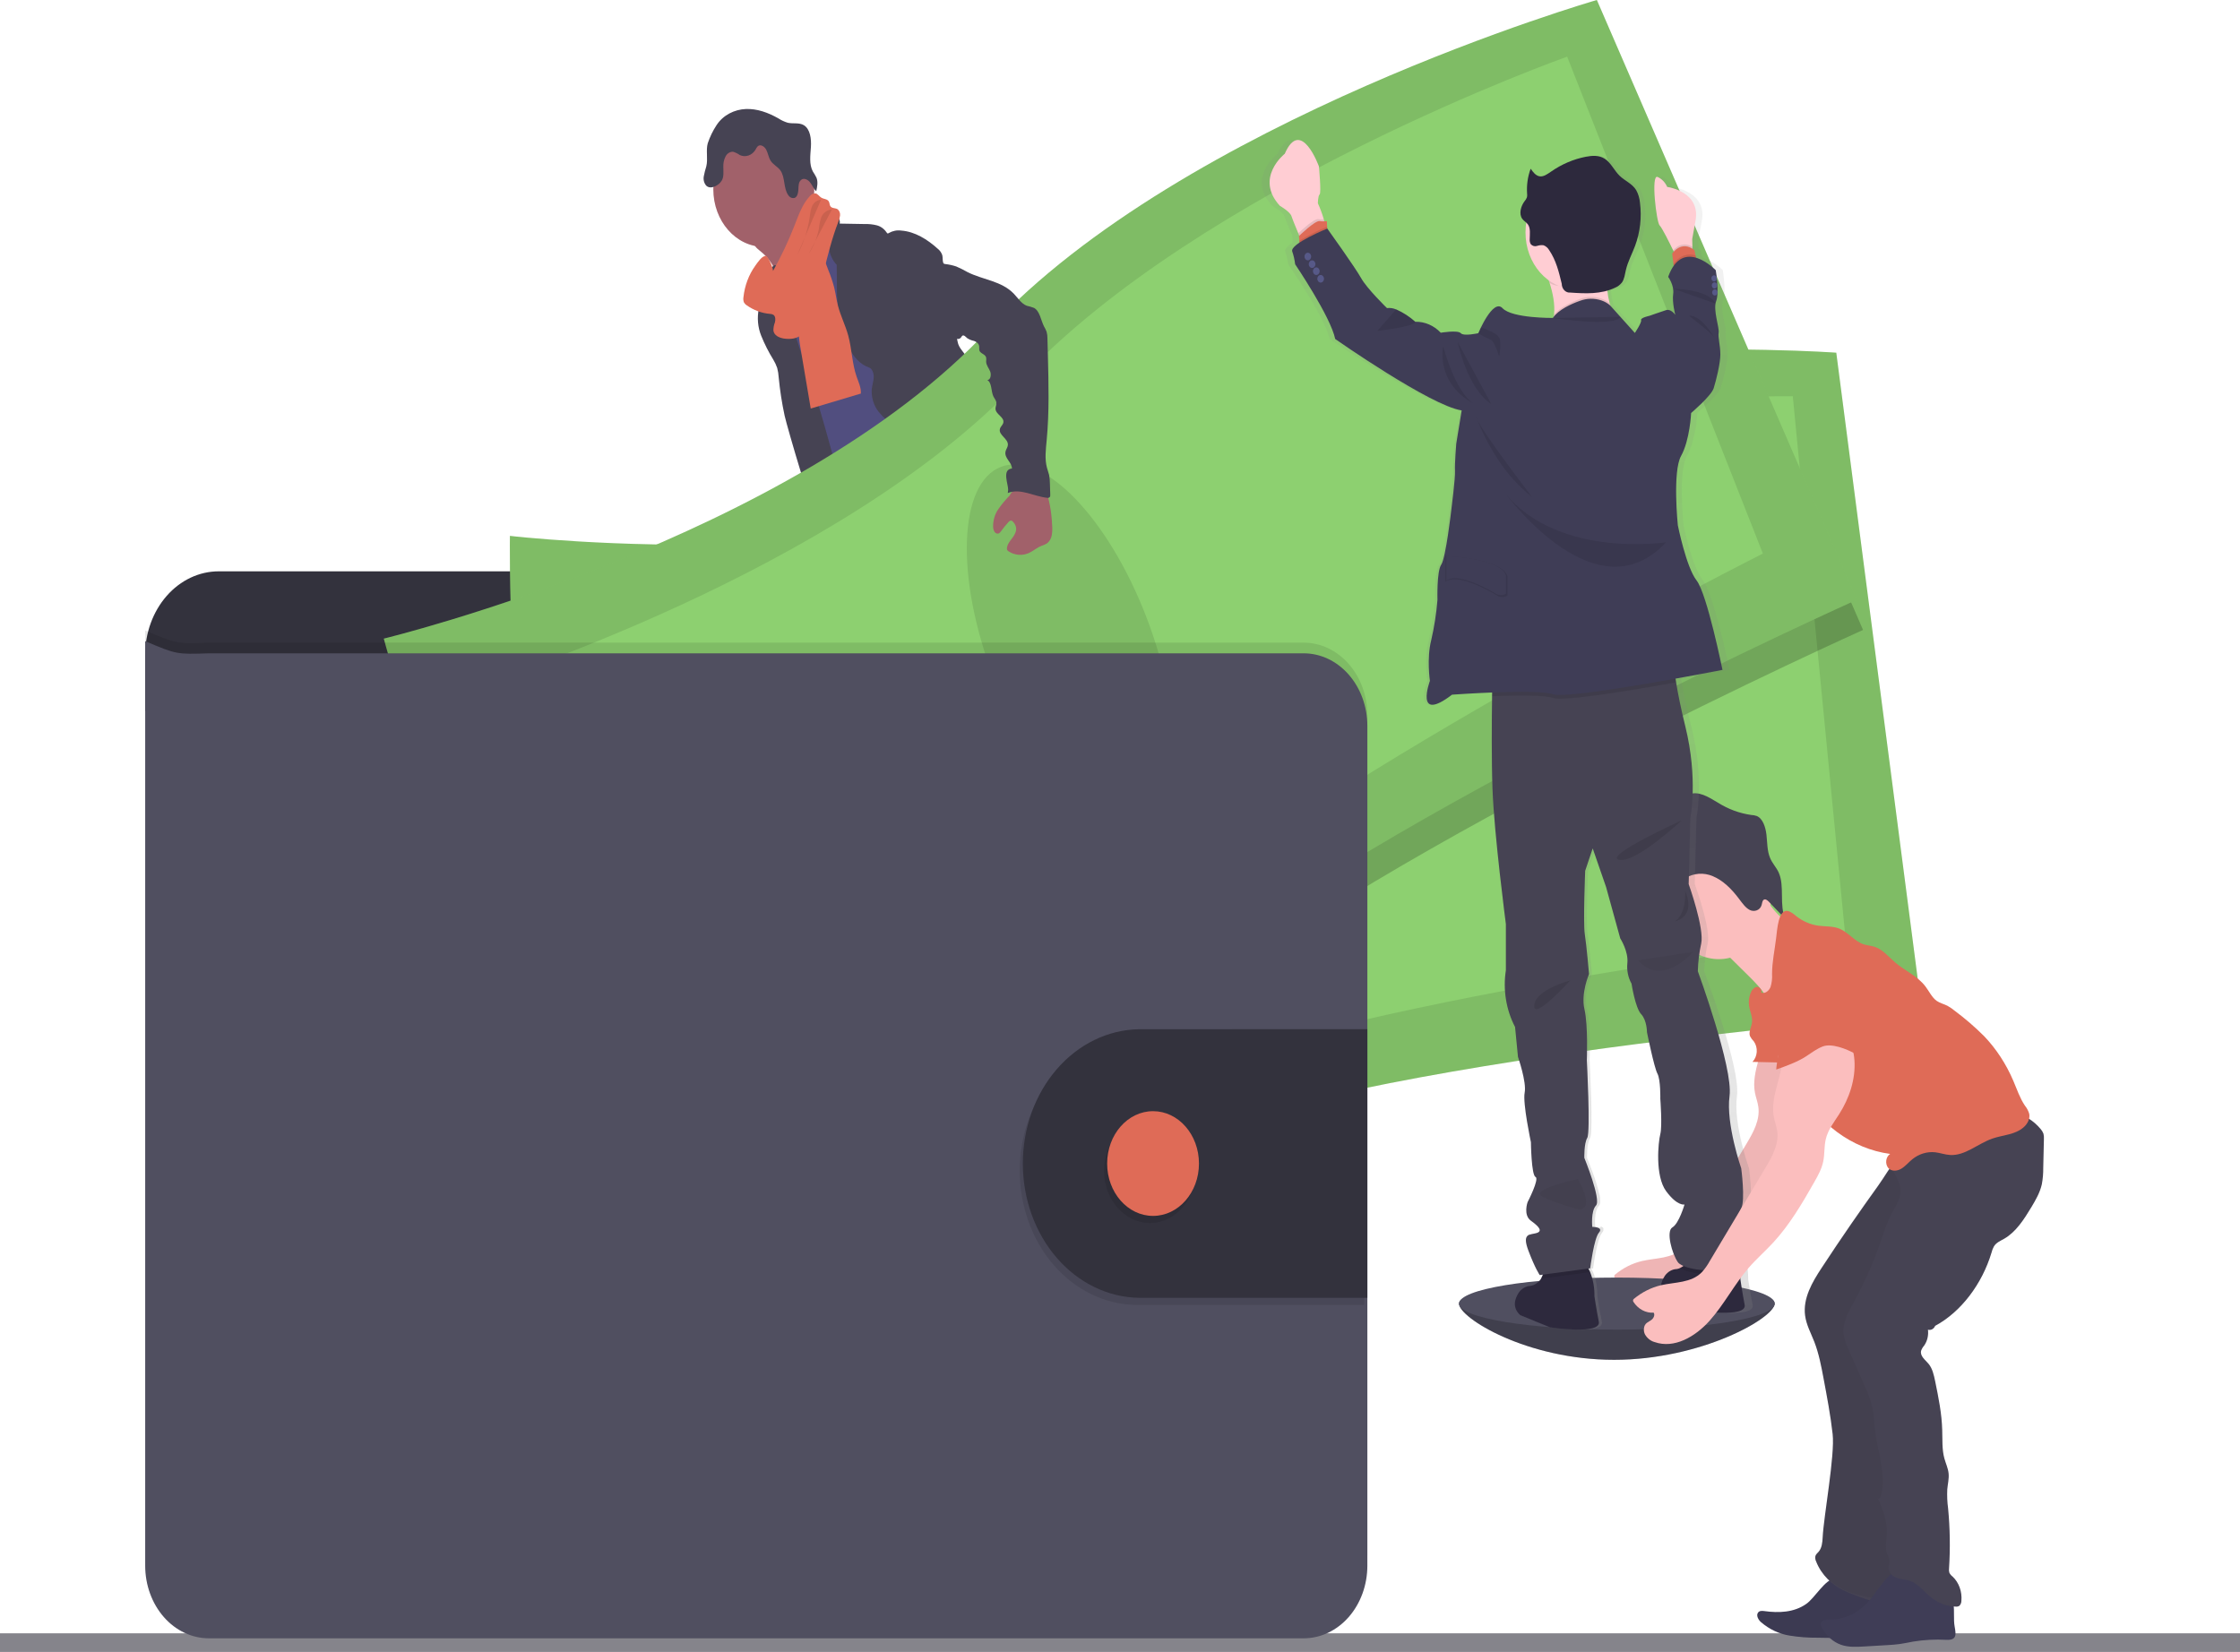 <svg width="644" height="475" viewBox="0 0 644 475" fill="none" xmlns="http://www.w3.org/2000/svg">
<path d="M644 469.631H0V475H644V469.631Z" fill="#85848B"/>
<path d="M510.215 374.833C510.215 378.963 489.114 391.002 464.05 391.002C438.985 391.002 419.455 378.963 419.455 374.833C419.455 370.703 439.77 372.033 464.86 372.033C489.949 372.033 510.215 370.696 510.215 374.833Z" fill="#504F60"/>
<path opacity="0.2" d="M510.215 374.833C510.215 378.963 489.114 391.002 464.05 391.002C438.985 391.002 419.455 378.963 419.455 374.833" fill="black"/>
<path d="M257.795 299.053C261.863 299.648 266.084 300.026 269.981 298.584C270.594 298.367 271.269 297.884 271.208 297.184C271.164 296.929 271.07 296.69 270.932 296.484C269.463 293.971 268.229 291.289 267.25 288.483C267.212 288.337 267.132 288.209 267.023 288.119C266.896 288.067 266.757 288.067 266.631 288.119C264.833 288.658 263.28 289.981 261.495 290.548C260.585 290.833 259.634 290.914 258.697 290.786C257.887 290.681 256.783 289.918 256.046 290.016C256.464 293.075 257.482 295.931 257.795 299.053Z" fill="#DF6B57"/>
<path d="M334.732 291.304C337.413 289.204 340.193 286.999 341.776 283.758C341.889 283.564 341.954 283.34 341.966 283.107C341.939 282.878 341.861 282.662 341.739 282.477C340.231 279.742 338.29 277.352 336.014 275.428C334.827 276.385 333.754 277.515 332.824 278.788C332.149 279.6 330.283 280.888 330.265 282.127C330.265 282.827 330.977 283.639 331.308 284.227C331.756 284.983 332.179 285.753 332.584 286.537C332.817 286.922 334.947 291.15 334.732 291.304Z" fill="#DF6B57"/>
<path d="M273.742 308.426C273.79 309.147 273.616 309.864 273.251 310.455C272.965 310.784 272.61 311.025 272.22 311.155C266.532 313.479 259.949 310.582 254.273 312.87C253.107 313.339 252.003 314.018 250.831 314.466C249.434 314.946 247.992 315.237 246.536 315.334C244.53 315.551 242.511 315.691 240.498 315.754C238.969 315.878 237.433 315.724 235.946 315.299C235.202 315.082 234.507 314.689 233.905 314.145C233.304 313.601 232.809 312.919 232.454 312.142C232.146 311.447 232.084 310.642 232.283 309.896C232.372 309.64 232.498 309.403 232.657 309.196C233.041 308.703 233.493 308.285 233.994 307.957L236.087 306.417C237.068 305.625 238.134 304.981 239.259 304.499C240.087 304.191 240.965 304.058 241.805 303.799C244.744 302.819 246.99 300.159 249.076 297.604L251.923 294.139C252.189 293.758 252.527 293.449 252.911 293.236C253.306 293.086 253.726 293.04 254.138 293.103C256.904 293.328 259.574 294.349 261.9 296.071C262.494 296.58 263.136 297.012 263.814 297.359C265.483 298.101 267.625 297.541 269.165 296.603C269.895 296.155 269.735 295.903 270.042 295.105C270.349 294.307 271.097 293.796 271.748 294.524C271.944 294.776 272.083 295.079 272.153 295.406C272.766 297.716 272.533 300.201 272.533 302.623C272.515 303.001 272.557 303.381 272.656 303.743C272.813 304.108 273 304.455 273.214 304.779C273.258 304.864 273.297 304.953 273.331 305.045C273.706 306.117 273.847 307.277 273.742 308.426Z" fill="#514E7F"/>
<path d="M273.742 308.426C273.79 309.147 273.616 309.864 273.251 310.455C272.965 310.784 272.61 311.025 272.22 311.155C266.532 313.479 259.949 310.581 254.273 312.87C253.107 313.339 252.003 314.018 250.831 314.466C249.434 314.946 247.992 315.237 246.536 315.334C244.53 315.551 242.511 315.691 240.498 315.754C238.969 315.878 237.433 315.724 235.946 315.299C235.202 315.082 234.507 314.689 233.905 314.145C233.304 313.601 232.809 312.919 232.454 312.142C232.146 311.447 232.084 310.642 232.283 309.896C232.372 309.64 232.498 309.403 232.657 309.196C232.988 309.987 233.227 311.036 233.436 311.414C233.718 311.975 234.101 312.46 234.56 312.838C235.02 313.215 235.544 313.477 236.099 313.605C236.929 313.664 237.762 313.542 238.553 313.248C243.707 311.792 249.187 311.771 254.138 309.566C255.838 308.804 257.458 307.789 259.243 307.327C261.029 306.865 262.925 306.991 264.765 306.816C267.674 306.55 270.49 305.549 273.355 305.024C273.725 306.105 273.858 307.273 273.742 308.426Z" fill="#464353"/>
<path d="M347.758 290.877C347.488 293.341 346.12 295.462 344.617 297.261C343.113 299.06 341.414 300.677 340.217 302.749C338.745 305.318 338.082 308.503 336.168 310.672C335.433 311.462 334.607 312.133 333.713 312.667C332.712 313.341 331.653 313.897 330.553 314.326C327.694 315.369 324.614 315.131 321.626 314.879C320.656 314.869 319.695 314.658 318.791 314.256C318.379 314.018 317.985 313.742 317.613 313.43C316.864 312.904 316.233 312.185 315.772 311.33C315.546 310.866 315.482 310.321 315.594 309.805C315.765 309.236 316.058 308.726 316.447 308.321C317.12 307.523 317.841 306.781 318.607 306.102C319.657 305.328 320.604 304.385 321.417 303.302C321.916 302.446 322.283 301.499 322.503 300.502C322.938 298.755 323.203 296.96 323.295 295.147C323.291 293.943 323.4 292.741 323.62 291.563C324.074 289.715 325.277 288.063 325.142 286.152C325.087 285.879 325.108 285.592 325.203 285.333C325.346 285.131 325.545 284.99 325.767 284.934C326.705 284.508 327.694 284.246 328.7 284.157C329.205 284.117 329.711 284.206 330.182 284.417C330.654 284.627 331.078 284.955 331.425 285.375C331.842 285.949 332.118 286.775 332.732 286.999C333.036 287.094 333.355 287.108 333.664 287.041C335.174 286.866 336.769 286.649 337.959 285.536C338.509 284.973 338.952 284.286 339.258 283.519C339.564 282.752 339.728 281.92 339.739 281.077C339.739 280.44 339.487 279.775 340.352 279.677C341.003 279.579 341.518 280.377 341.849 280.867C343.046 282.694 344.273 284.605 344.721 286.831C344.895 286.754 345.08 286.714 345.267 286.712C345.65 286.708 346.028 286.81 346.368 287.009C346.709 287.207 347.003 287.497 347.224 287.853C347.713 288.756 347.902 289.829 347.758 290.877Z" fill="#514E7F"/>
<path d="M347.758 290.877C347.488 293.341 346.12 295.462 344.617 297.261C343.113 299.06 341.414 300.677 340.217 302.749C338.745 305.318 338.082 308.503 336.168 310.673C335.433 311.462 334.607 312.133 333.713 312.667C332.712 313.341 331.653 313.897 330.553 314.326C327.694 315.369 324.614 315.131 321.626 314.879C320.656 314.869 319.695 314.658 318.791 314.256C318.379 314.018 317.985 313.742 317.613 313.43C316.864 312.904 316.233 312.185 315.772 311.331C316.347 311.015 316.975 310.843 317.613 310.827C318.938 310.911 319.908 312.338 321.178 312.779C322.988 313.402 324.792 311.946 326.626 311.449C327.823 311.127 329.081 311.211 330.265 310.75C331.252 310.314 332.164 309.684 332.959 308.888C334.048 307.999 335.018 306.933 335.836 305.724C336.516 304.514 337.082 303.226 337.524 301.881C338.492 299.302 339.633 296.813 340.935 294.433C341.128 294.056 341.361 293.708 341.628 293.397C341.917 293.096 342.242 292.886 342.567 292.62C343.794 291.563 344.304 289.82 344.733 288.112C344.849 287.593 345.012 287.089 345.218 286.607C345.601 286.603 345.978 286.705 346.319 286.904C346.66 287.102 346.954 287.392 347.175 287.748C347.703 288.672 347.911 289.788 347.758 290.877Z" fill="#464353"/>
<path d="M219.097 72.637C220.624 73.943 221.881 75.615 222.778 77.537C223.637 79.455 228.589 94.336 228.3 96.499C229.914 94.644 236.277 94.343 237.909 92.489C238.59 91.712 242.265 87.834 242.818 86.931C243.37 86.028 247.469 84.131 247.917 83.179C249.592 79.756 236.038 66.785 237.774 63.404C237.87 63.249 237.92 63.062 237.915 62.872C237.876 62.713 237.797 62.569 237.688 62.459C236.578 61.164 235.105 60.359 233.767 59.4C232.43 58.441 231.141 57.104 230.779 55.34C229.504 56.01 228.333 56.914 227.313 58.014C224.826 60.446 222.381 62.926 219.98 65.455C219.042 66.449 217.225 67.772 216.79 69.193C216.274 70.719 218.201 71.804 219.097 72.637Z" fill="#A1616A"/>
<path d="M241.038 67.128C238.959 68.722 237.015 70.536 235.234 72.546C233.553 74.443 231.957 76.641 231.552 79.294C231.381 80.337 231.405 81.394 231.264 82.451C230.65 87.036 227.178 90.395 225.644 94.686C225.199 96.011 224.872 97.383 224.668 98.781C224.237 101.433 224.001 104.121 223.962 106.817C223.926 109.428 226.171 111.227 226.993 113.663C227.816 116.099 228.037 118.605 228.454 121.104C229.239 125.822 230.681 130.371 232.135 134.893C235.16 144.427 244.965 170.781 247.99 180.322C257.261 177.669 281.939 171.572 290.149 165.979C292.886 164.118 271.159 143.111 274.086 141.662C274.253 141.632 274.412 141.559 274.55 141.447C274.688 141.335 274.801 141.188 274.881 141.018C274.961 140.847 275.005 140.658 275.009 140.465C275.014 140.272 274.979 140.08 274.908 139.905C271.981 125.304 262.826 113.306 258.673 99.089C257.231 94.154 254.641 89.941 252.678 85.251C250.898 81.002 249.947 76.305 247.818 72.266C247.417 71.434 246.892 70.688 246.266 70.061C245.735 69.597 245.161 69.2 244.554 68.878C243.339 68.206 242.21 67.807 241.038 67.128Z" fill="#514E7F"/>
<path d="M219.588 70.978C227.602 70.978 234.099 63.566 234.099 54.423C234.099 45.281 227.602 37.869 219.588 37.869C211.573 37.869 205.076 45.281 205.076 54.423C205.076 63.566 211.573 70.978 219.588 70.978Z" fill="#A1616A"/>
<path d="M234.35 62.2C235.074 61.439 235.982 60.946 236.956 60.786C237.93 60.626 238.923 60.807 239.805 61.304C240.787 61.885 241.646 63.061 241.425 64.293L248.622 64.419C249.768 64.383 250.913 64.503 252.034 64.776C253.162 65.056 254.169 65.777 254.881 66.813C254.967 66.946 255.065 67.107 255.212 67.128C255.332 67.13 255.449 67.086 255.543 67.002C256.651 66.369 257.898 66.125 259.127 66.302C263.017 66.589 266.612 68.808 269.662 71.58C270.212 72.011 270.638 72.617 270.889 73.323C271.141 74.254 270.84 75.423 271.503 76.088C271.503 83.788 273.822 90.984 275.368 98.487C275.644 99.824 276.767 101.007 277.546 102.057C278.509 103.221 279.295 104.56 279.872 106.019C281.185 109.911 279.375 114.489 280.651 118.395C281.191 120.047 282.234 121.405 283.105 122.84C284.254 124.497 284.98 126.483 285.204 128.579C285.259 129.517 285.155 130.462 285.204 131.379C285.286 132.641 285.492 133.887 285.817 135.096C286.341 137.355 286.889 139.611 287.462 141.865C288.394 145.505 289.609 149.432 292.469 151.371C285.566 152.708 278.289 154.017 271.711 151.28C270.794 150.923 269.923 150.426 269.122 149.803C266.747 147.871 265.6 144.567 264.575 141.445C263.434 137.945 262.274 134.382 262.041 130.658C262.043 129.474 261.897 128.295 261.606 127.159C260.937 125.129 259.151 123.904 257.531 122.777C255.702 121.633 254.045 120.163 252.623 118.423C251.917 117.546 251.376 116.514 251.034 115.389C250.693 114.264 250.556 113.072 250.635 111.885C250.757 110.73 251.156 109.617 251.193 108.455C251.23 107.293 250.776 105.963 249.8 105.655C244.775 103.919 242.376 97.129 241.259 91.278C240.777 88.253 240.562 85.181 240.615 82.108L240.547 76.137C239.854 75.417 239.296 74.544 238.908 73.57C238.52 72.597 238.309 71.543 238.29 70.474C238.356 69.85 238.346 69.219 238.259 68.598C238.016 67.84 237.621 67.156 237.105 66.603C235.996 65.304 235.067 63.819 234.35 62.2Z" fill="#464353"/>
<path d="M218.894 81.128C218.729 82.976 219.097 84.873 218.735 86.686C218.594 87.386 218.348 88.086 218.17 88.737C217.626 91.346 217.862 94.088 218.839 96.527C219.815 98.943 220.984 101.251 222.33 103.422C222.786 104.163 223.161 104.965 223.447 105.809C223.679 106.696 223.823 107.609 223.876 108.532C224.232 112.239 224.802 115.915 225.582 119.536C226.269 122.672 234.074 149.481 235.89 151.966C236.22 152.516 236.72 152.904 237.289 153.051C237.7 153.068 238.108 152.972 238.48 152.771L242.161 151.161C242.474 151.052 242.764 150.871 243.014 150.629C243.359 150.169 243.546 149.582 243.542 148.977C243.805 145.561 235.982 118.563 234.988 115.336C231.982 105.592 227.981 96.198 226.024 86.112C225.478 83.312 225.19 79 223.392 76.767C222.649 75.843 222.901 76.235 222.011 76.718C221.562 76.941 221.127 77.2 220.71 77.495C220.19 77.908 219.756 78.448 219.442 79.077C219.128 79.706 218.941 80.406 218.894 81.128Z" fill="#464353"/>
<path d="M230.067 99.614C231.055 105.571 232.074 111.514 233.086 117.471L247.493 113.166C247.61 111.444 246.806 109.848 246.266 108.266C244.953 104.507 244.922 100.321 243.861 96.457C243.057 93.517 241.658 90.816 240.903 87.855C240.468 86.133 240.247 84.355 239.817 82.612C239.357 80.9 238.791 79.228 238.124 77.607C237.315 75.256 236.26 73.026 234.982 70.964C233.142 71.748 231.178 72.658 230.129 74.555C229.591 75.624 229.284 76.824 229.233 78.055C228.981 81.744 230.153 85.454 229.767 89.122C229.369 92.615 229.47 96.158 230.067 99.614Z" fill="#DF6B57"/>
<path d="M247.732 178.852C248.542 182.352 247.37 186.034 246.413 189.499C244.972 194.718 243.99 200.087 243.48 205.528C243.418 206.913 243.174 208.279 242.756 209.581C242.302 210.75 241.529 211.737 241.001 212.85C239.553 215.776 239.59 219.346 239.903 222.692C240.112 224.897 240.425 227.095 240.811 229.265C241.284 231.918 241.867 234.69 241.186 237.279C242.327 236.992 243.1 238.679 243.026 240.002C242.953 241.325 242.578 242.802 243.137 243.943C244.548 244.531 244.56 246.743 244.517 248.458C244.541 251.432 244.87 254.392 245.499 257.278C247.634 268.991 249.9 280.671 252.297 292.319C257.482 294.153 263.538 296.064 268.484 293.523C269.404 293.054 270.324 292.305 270.533 291.171C270.587 290.56 270.52 289.943 270.337 289.365L267.993 279.635C267.422 277.283 266.852 274.854 267.152 272.44C267.379 270.641 268.066 268.702 267.293 267.113C267.03 266.567 266.612 266.14 266.305 265.622C265.078 263.571 265.723 260.827 265.821 258.342C265.859 257.784 265.826 257.223 265.723 256.676C265.555 256.037 265.32 255.424 265.023 254.849C263.086 250.559 262.156 245.769 262.323 240.947C262.397 240.332 262.322 239.706 262.109 239.134C261.96 238.899 261.826 238.651 261.71 238.392C261.618 237.943 261.664 237.472 261.839 237.056C261.135 236.447 260.501 235.742 259.949 234.956C260.289 234.714 260.577 234.388 260.79 234.001C261.004 233.614 261.138 233.177 261.181 232.723C261.225 232.268 261.178 231.808 261.043 231.378C260.908 230.947 260.689 230.558 260.403 230.238C260.653 230.18 260.884 230.045 261.071 229.846C261.258 229.648 261.393 229.394 261.461 229.113C261.529 228.833 261.527 228.536 261.457 228.256C261.386 227.977 261.248 227.725 261.059 227.529C260.759 227.291 260.36 227.186 260.145 226.829C259.814 226.311 260.084 225.59 260.354 225.037L261.783 222.09C262.851 219.899 263.09 217.19 264.238 215.09C265.882 212.031 266.956 208.622 268.017 205.248L272.147 192.25L274.926 195.001C275.852 195.808 276.628 196.816 277.209 197.969C277.604 199.107 277.854 200.305 277.951 201.524C278.97 208.58 282.86 214.698 284.302 221.649C284.621 223.196 284.836 224.82 285.615 226.143C285.894 226.549 286.144 226.98 286.363 227.431C286.566 228.119 286.672 228.84 286.676 229.566C286.805 230.987 287.2 232.361 287.836 233.593C288.471 234.825 289.331 235.886 290.358 236.706C291.726 237.776 293.426 238.511 294.168 240.205C294.317 240.73 294.523 241.231 294.782 241.696C295.444 242.606 296.874 242.711 297.156 243.852C297.316 244.489 297.021 245.252 297.334 245.812C297.512 246.071 297.747 246.272 298.015 246.393L302.01 248.668C306.476 251.216 308.759 257.068 312.054 261.331C313.192 262.719 314.199 264.239 315.06 265.867C316.484 268.772 317.14 272.419 319.546 274.266C320.192 274.649 320.781 275.148 321.288 275.743C322.043 276.877 321.767 278.466 321.834 279.894C321.902 281.322 322.859 283.023 324.049 282.589C323.632 284.319 323.632 286.145 324.049 287.874C329.275 287.568 334.259 285.265 338.199 281.336C339.364 280.174 340.487 278.69 340.499 276.926C340.517 276.622 340.458 276.318 340.328 276.051C340.092 275.707 339.781 275.439 339.426 275.274C335.689 272.965 334.566 267.61 332.676 263.263C331.026 259.427 328.584 256.123 326.541 252.56C322.098 244.895 319.067 235.621 312.348 230.56C310.87 229.447 309.152 228.46 308.409 226.619C307.998 225.59 307.949 224.414 307.624 223.35C307.299 222.286 306.519 221.25 305.525 221.25C306.078 219.71 305.967 217.834 306.004 216.168C306.042 215.429 305.967 214.687 305.783 213.977C305.528 213.213 305.196 212.485 304.795 211.807C303.042 208.421 302.166 204.538 302.267 200.607C302.316 198.585 302.629 196.499 302.096 194.567C301.826 193.594 301.353 192.705 301.028 191.767C300.538 190.067 300.279 188.292 300.261 186.503L299.893 179.776C299.837 177.536 299.582 175.308 299.132 173.126C297.905 167.904 296.678 146.03 292.475 143.566C288.272 141.102 281.05 157.937 276.319 158.266C274.226 158.365 272.158 158.82 270.183 159.617C267.036 160.961 264.397 163.467 261.826 165.916L253.126 174.253C251.285 175.982 249.763 177.634 247.732 178.852Z" fill="#464353"/>
<path d="M205.972 36.042C207.887 33.06 211.175 31.478 214.415 31.345C217.655 31.212 220.845 32.374 223.748 34.019C224.604 34.575 225.52 35.003 226.472 35.293C228.006 35.65 229.712 35.174 231.098 35.993C232.939 37.106 233.295 39.941 233.135 42.293C232.976 44.645 232.589 47.256 233.688 49.293C234.077 49.874 234.432 50.484 234.749 51.12C235.222 52.331 234.946 53.73 234.663 55.011C233.945 54.312 233.54 53.255 232.902 52.443C232.264 51.631 231.154 51.085 230.362 51.694C229.571 52.303 229.583 53.408 229.54 54.403C229.497 55.397 229.276 56.586 228.454 56.908C228.11 56.998 227.751 56.967 227.423 56.821C227.095 56.675 226.813 56.42 226.613 56.09C225.208 54.13 225.773 51.001 224.38 49.027C223.588 47.907 222.269 47.361 221.539 46.185C220.962 45.261 220.815 44.085 220.312 43.091C219.809 42.097 218.637 41.369 217.857 42.055C217.591 42.345 217.37 42.683 217.201 43.056C216.715 43.85 216.008 44.434 215.196 44.713C214.383 44.993 213.511 44.951 212.722 44.596C212.118 44.173 211.466 43.85 210.783 43.637C210.336 43.611 209.892 43.729 209.5 43.976C209.109 44.224 208.786 44.591 208.568 45.037C208.127 45.927 207.915 46.941 207.954 47.963C207.954 49.363 208.175 50.854 207.476 51.974C207.21 52.395 206.877 52.756 206.494 53.038C205.469 53.786 204.04 54.291 203.095 53.437C202.774 53.096 202.536 52.668 202.403 52.192C202.27 51.717 202.246 51.21 202.334 50.721C202.518 49.746 202.76 48.788 203.058 47.851C203.598 45.681 202.892 43.238 203.481 41.194C204.098 39.353 204.937 37.619 205.972 36.042Z" fill="#464353"/>
<path d="M213.746 85.426C213.654 85.936 213.701 86.466 213.881 86.945C214.064 87.271 214.312 87.542 214.605 87.736C216.669 89.202 219.015 90.07 221.441 90.263C221.771 90.269 222.094 90.365 222.385 90.543C222.962 90.977 222.999 91.942 222.784 92.713C222.498 93.439 222.35 94.226 222.349 95.022C222.527 96.485 224.048 97.122 225.331 97.339C227.128 97.598 229.098 97.465 230.522 96.184C231.486 95.181 232.221 93.924 232.663 92.523C236.185 83.291 237.418 73.085 240.983 63.88C241.253 63.279 241.434 62.631 241.517 61.962C241.555 61.628 241.513 61.287 241.396 60.977C241.28 60.667 241.093 60.398 240.854 60.198C240.192 59.729 239.161 59.995 238.713 59.26C238.492 58.889 238.516 58.385 238.32 57.993C237.909 57.16 236.829 57.293 236.093 56.81C235.516 56.461 235.117 55.739 234.473 55.599C234.157 55.579 233.841 55.643 233.55 55.786C233.259 55.93 233.002 56.149 232.798 56.425C230.706 58.651 229.607 61.808 228.441 64.79C226.661 69.361 224.577 73.77 222.208 77.978C222.484 77.488 220.882 73.778 220.256 73.617C219.158 73.365 217.753 75.563 217.158 76.382C215.29 78.965 214.107 82.102 213.746 85.426Z" fill="#DF6B57"/>
<path opacity="0.1" d="M236.038 57.461C235.597 57.47 235.164 57.591 234.769 57.816C234.375 58.042 234.031 58.365 233.761 58.763C233.105 59.736 232.976 61.024 232.81 62.263C232.252 66.189 231.024 69.951 229.196 73.337" fill="black"/>
<path opacity="0.1" d="M239.167 60.254C238.558 60.27 237.964 60.466 237.442 60.823C236.921 61.18 236.489 61.686 236.191 62.291C235.785 63.392 235.532 64.559 235.442 65.749C234.916 68.388 233.902 70.868 232.467 73.022" fill="black"/>
<path d="M384.99 197.101V188.407C384.988 182.007 382.759 175.87 378.791 171.345C374.824 166.82 369.444 164.279 363.834 164.279H62.88C57.27 164.279 51.889 166.82 47.922 171.345C43.955 175.87 41.725 182.007 41.723 188.407V204.436L384.99 197.101Z" fill="#33323D"/>
<path d="M146.602 154.087C146.602 154.087 145.743 214.887 155.192 234.893C164.642 254.898 168.691 341.927 168.691 341.927C168.691 341.927 267.747 353.616 336.775 327.927C405.803 302.238 552.681 291.731 552.681 291.731L527.929 101.413C527.929 101.413 405.649 92.468 336.088 130.315C266.526 168.163 146.602 154.087 146.602 154.087Z" fill="#8DD070"/>
<path opacity="0.1" d="M146.602 154.087C146.602 154.087 145.743 214.887 155.192 234.893C164.642 254.898 168.691 341.927 168.691 341.927C168.691 341.927 267.747 353.616 336.775 327.927C405.803 302.238 552.681 291.731 552.681 291.731L527.929 101.413C527.929 101.413 405.649 92.468 336.088 130.315C266.526 168.163 146.602 154.087 146.602 154.087Z" fill="black"/>
<path d="M168.526 176.297C168.526 176.297 165.427 226.465 173.201 242.494C180.975 258.524 181.337 330.083 181.337 330.083C181.337 330.083 270.484 334.801 333.897 310.175C397.311 285.55 530.568 269.577 530.568 269.577L515.425 113.936C515.425 113.936 405.164 112.641 340.812 147.304C276.46 181.967 168.526 176.297 168.526 176.297Z" fill="#8DD070"/>
<path opacity="0.1" d="M339.833 281.679C352.517 279.877 360.053 253.256 356.665 222.221C353.276 191.186 340.247 167.488 327.562 169.291C314.878 171.093 307.343 197.713 310.731 228.748C314.12 259.783 327.149 283.481 339.833 281.679Z" fill="black"/>
<path opacity="0.2" d="M460.89 8.701C460.89 8.701 342.095 43 286.075 103.373C230.055 163.747 112.125 192.334 112.125 192.334C112.125 192.334 127.661 250.495 142.031 266.231C156.401 281.966 183.656 363.388 183.656 363.388C183.656 363.388 281.074 339.827 339.855 291.192C398.636 242.557 535.63 181.134 535.63 181.134L460.89 8.701Z" fill="black"/>
<path d="M110.34 183.626C110.34 183.626 125.87 241.794 140.227 257.53C154.585 273.266 181.852 354.68 181.852 354.68C181.852 354.68 279.283 331.126 338.07 282.491C396.857 233.857 533.838 172.454 533.838 172.454L459.098 0C459.098 0 340.309 34.299 284.289 94.672C228.27 155.046 110.34 183.626 110.34 183.626Z" fill="#8DD070"/>
<path opacity="0.1" d="M110.34 183.626C110.34 183.626 125.87 241.794 140.227 257.53C154.585 273.266 181.852 354.68 181.852 354.68C181.852 354.68 279.283 331.126 338.07 282.491C396.857 233.857 533.838 172.454 533.838 172.454L459.098 0C459.098 0 340.309 34.299 284.289 94.672C228.27 155.046 110.34 183.626 110.34 183.626Z" fill="black"/>
<path d="M137.159 197.094C137.159 197.094 147.707 245.931 159.42 258.461C171.133 270.991 190.713 338.959 190.713 338.959C190.713 338.959 276.822 312.233 330.553 266.595C384.284 220.956 506.828 159.169 506.828 159.169L450.557 16.289C450.557 16.289 345.273 53.647 293.346 109.169C241.419 164.691 137.159 197.094 137.159 197.094Z" fill="#8DD070"/>
<path opacity="0.1" d="M328.567 237.418C340.154 231.263 340.166 203.289 328.593 174.937C317.02 146.585 298.245 128.592 286.658 134.748C275.07 140.903 275.058 168.877 286.631 197.229C298.204 225.581 316.979 243.574 328.567 237.418Z" fill="black"/>
<path opacity="0.1" d="M393.114 205.633V447.127C393.114 449.869 392.64 452.585 391.72 455.119C390.8 457.653 389.451 459.955 387.751 461.894C386.051 463.833 384.032 465.371 381.811 466.42C379.589 467.469 377.209 468.008 374.805 468.007H60.039C55.185 468.005 50.532 465.805 47.1 461.889C43.669 457.973 41.742 452.663 41.742 447.127V181.288C50.761 185.11 50.761 185.11 60.039 184.788H374.805C379.654 184.788 384.306 186.983 387.738 190.891C391.171 194.799 393.104 200.101 393.114 205.633Z" fill="black"/>
<path d="M393.114 208.706V450.2C393.112 455.738 391.182 461.049 387.749 464.965C384.315 468.88 379.659 471.08 374.805 471.08H60.039C55.185 471.078 50.532 468.878 47.1 464.962C43.669 461.046 41.742 455.736 41.742 450.2V184.354C50.761 188.169 50.761 188.169 60.039 187.854H374.805C379.655 187.854 384.307 190.05 387.74 193.959C391.173 197.869 393.106 203.173 393.114 208.706Z" fill="#504F60"/>
<path opacity="0.1" d="M392.218 297.989V375.218H326.565C317.667 375.081 309.174 370.953 302.924 363.726C296.674 356.499 293.17 346.755 293.17 336.603C293.17 326.451 296.674 316.707 302.924 309.481C309.174 302.254 317.667 298.126 326.565 297.989H392.218Z" fill="black"/>
<path d="M393.114 295.931V373.174H327.461C318.563 373.037 310.07 368.909 303.82 361.682C297.57 354.455 294.065 344.711 294.065 334.559C294.065 324.407 297.57 314.664 303.82 307.437C310.07 300.21 318.563 296.082 327.461 295.945L393.114 295.931Z" fill="#33323D"/>
<path opacity="0.1" d="M330.608 351.663C337.898 351.663 343.807 344.922 343.807 336.607C343.807 328.291 337.898 321.55 330.608 321.55C323.319 321.55 317.41 328.291 317.41 336.607C317.41 344.922 323.319 351.663 330.608 351.663Z" fill="black"/>
<path d="M331.504 349.619C338.793 349.619 344.702 342.878 344.702 334.563C344.702 326.247 338.793 319.506 331.504 319.506C324.215 319.506 318.306 326.247 318.306 334.563C318.306 342.878 324.215 349.619 331.504 349.619Z" fill="#DF6B57"/>
<path d="M507.074 295.266C507.595 301.713 503.319 307.971 504.564 314.284C504.834 315.635 505.343 316.909 505.527 318.274C506.043 322.026 504.086 325.575 502.214 328.711L486.138 355.618C485.495 356.801 484.724 357.887 483.844 358.852C480.776 361.974 476.162 361.652 472.124 362.583C469.286 363.24 466.606 364.592 464.27 366.545C464.173 366.64 464.111 366.774 464.097 366.92C464.083 367.066 464.119 367.212 464.197 367.329C464.864 368.365 465.748 369.195 466.768 369.741C467.789 370.288 468.913 370.534 470.038 370.458C470.461 371.095 470.038 372.026 469.425 372.481C468.559 373.181 467.375 373.349 467.203 375.015C467.142 375.596 467.245 376.185 467.498 376.695C468.146 377.826 469.153 378.627 470.308 378.928C475.873 380.867 481.886 377.458 486.052 372.817C490.219 368.176 493.207 362.317 497.293 357.592C499.557 354.981 502.128 352.741 504.46 350.207C509.111 345.154 512.725 339.008 516.216 332.855C517.265 331 518.321 329.096 518.762 326.947C519.204 324.798 518.996 322.628 519.493 320.549C520.143 317.819 521.892 315.649 523.346 313.36C526.199 308.881 528.101 303.4 527.727 297.884C527.352 292.368 524.352 286.915 519.787 285.039C518.372 284.391 516.812 284.283 515.339 284.731C513.467 285.389 512.087 287.153 510.81 288.84L507.742 292.865C506.978 293.748 506.373 294.795 505.963 295.945C505.767 296.522 505.72 297.152 505.829 297.759C505.938 298.366 506.197 298.925 506.577 299.368" fill="#FBBEBE"/>
<path opacity="0.05" d="M507.074 295.266C507.595 301.713 503.319 307.971 504.564 314.284C504.834 315.635 505.343 316.909 505.527 318.274C506.043 322.026 504.086 325.575 502.214 328.711L486.138 355.618C485.495 356.801 484.724 357.887 483.844 358.852C480.776 361.974 476.162 361.652 472.124 362.583C469.286 363.24 466.606 364.592 464.27 366.545C464.173 366.64 464.111 366.774 464.097 366.92C464.083 367.066 464.119 367.212 464.197 367.329C464.864 368.365 465.748 369.195 466.768 369.741C467.789 370.288 468.913 370.534 470.038 370.458C470.461 371.095 470.038 372.026 469.425 372.481C468.559 373.181 467.375 373.349 467.203 375.015C467.142 375.596 467.245 376.185 467.498 376.695C468.146 377.826 469.153 378.627 470.308 378.928C475.873 380.867 481.886 377.458 486.052 372.817C490.219 368.176 493.207 362.317 497.293 357.592C499.557 354.981 502.128 352.741 504.46 350.207C509.111 345.154 512.725 339.008 516.216 332.855C517.265 331 518.321 329.096 518.762 326.947C519.204 324.798 518.996 322.628 519.493 320.549C520.143 317.819 521.892 315.649 523.346 313.36C526.199 308.881 528.101 303.4 527.727 297.884C527.352 292.368 524.352 286.915 519.787 285.039C518.372 284.391 516.812 284.283 515.339 284.731C513.467 285.389 512.087 287.153 510.81 288.84L507.742 292.865C506.978 293.748 506.373 294.795 505.963 295.945C505.767 296.522 505.72 297.152 505.829 297.759C505.938 298.366 506.197 298.925 506.577 299.368" fill="black"/>
<path d="M519.241 461.231C515.731 463.674 511.357 463.821 507.276 463.254C506.62 463.163 505.84 463.107 505.436 463.688C504.822 464.528 505.546 465.788 506.295 466.439C508.701 468.501 511.529 469.828 514.51 470.296C517.173 470.727 519.859 470.93 522.548 470.905C529.911 471.052 537.274 471.192 544.52 469.988C544.95 469.951 545.368 469.813 545.748 469.582C546.215 469.208 546.539 468.645 546.656 468.007C547.153 465.851 546.196 463.541 544.748 462.043C543.299 460.545 541.44 459.712 539.624 458.907L533.243 456.073C531.746 455.408 529.347 453.644 527.721 453.784C524.665 454.036 521.775 459.537 519.241 461.231Z" fill="#3F3D56"/>
<path opacity="0.05" d="M519.241 461.231C515.731 463.674 511.357 463.821 507.276 463.254C506.62 463.163 505.84 463.107 505.436 463.688C504.822 464.528 505.546 465.788 506.295 466.439C508.701 468.501 511.529 469.828 514.51 470.296C517.173 470.727 519.859 470.93 522.548 470.905C529.911 471.052 537.274 471.192 544.52 469.988C544.95 469.951 545.368 469.813 545.748 469.582C546.215 469.208 546.539 468.645 546.656 468.007C547.153 465.851 546.196 463.541 544.748 462.043C543.299 460.545 541.44 459.712 539.624 458.907L533.243 456.073C531.746 455.408 529.347 453.644 527.721 453.784C524.665 454.036 521.775 459.537 519.241 461.231Z" fill="black"/>
<path d="M523.714 364.592C521.057 368.624 518.308 373.279 518.965 378.27C519.321 380.958 520.64 383.33 521.61 385.815C522.923 389.189 523.61 392.815 524.285 396.427C525.279 401.705 526.279 406.997 526.886 412.359C527.58 418.414 524.322 435.934 524.021 442.031C523.947 443.501 523.794 445.09 522.898 446.147C522.548 446.567 522.082 446.903 521.922 447.449C521.829 447.975 521.905 448.522 522.137 448.989C523.634 452.839 526.696 455.709 530.114 457.346C533.531 458.984 541.772 461.812 545.496 461.959C545.987 462.021 546.484 461.947 546.944 461.742C547.44 461.398 547.83 460.887 548.061 460.279C550.73 454.456 548.165 433.75 548.202 427.177C548.239 421.696 549.374 416.251 549.165 410.777C548.994 406.381 547.938 402.083 547.588 397.701C546.975 390.519 548.128 383.302 549.288 376.205C550.172 370.759 551.061 365.313 552.196 359.937C552.89 356.654 553.694 353.343 555.264 350.494C556.491 348.233 558.216 346.343 559.645 344.195C563.613 338.259 565.376 330.782 564.554 323.377C564.468 322.677 555.35 326.016 554.546 326.415C551.267 327.999 548.249 330.213 545.625 332.96C543.514 335.256 541.852 338.322 540.005 340.891C537.391 344.526 534.81 348.187 532.261 351.873C529.353 356.087 526.504 360.327 523.714 364.592Z" fill="#464353"/>
<path opacity="0.05" d="M523.714 364.347C521.057 368.379 518.308 373.041 518.965 378.025C519.321 380.72 520.64 383.093 521.61 385.577C522.923 388.944 523.61 392.577 524.285 396.182C525.279 401.467 526.279 406.759 526.886 412.114C527.58 418.176 524.322 435.689 524.021 441.786C523.947 443.256 523.794 444.852 522.898 445.909C522.548 446.322 522.082 446.658 521.922 447.204C521.828 447.73 521.905 448.277 522.137 448.744C523.634 452.601 526.696 455.464 530.114 457.143C533.531 458.823 541.772 460.286 545.496 460.426C545.987 460.488 546.484 460.414 546.944 460.209C547.441 459.869 547.831 459.36 548.061 458.753C550.73 452.93 548.165 433.554 548.202 426.974C548.239 421.486 549.374 416.048 549.165 410.567C548.994 406.171 547.938 401.873 547.588 397.498C546.975 390.309 548.128 383.093 549.288 375.995C550.172 370.556 551.061 365.11 552.196 359.727C552.89 356.444 553.694 353.133 555.264 350.284C556.492 348.023 558.216 346.134 559.645 343.985C563.615 338.05 565.378 330.572 564.554 323.167C564.468 322.467 555.35 325.806 554.546 326.205C551.268 327.794 548.251 330.01 545.625 332.757C543.514 335.046 541.852 338.112 540.005 340.681C537.391 344.316 534.81 347.979 532.261 351.67C529.353 355.852 526.504 360.077 523.714 364.347Z" fill="black"/>
<path d="M494.152 275.792C502.376 275.792 509.043 268.186 509.043 258.804C509.043 249.421 502.376 241.815 494.152 241.815C485.927 241.815 479.26 249.421 479.26 258.804C479.26 268.186 485.927 275.792 494.152 275.792Z" fill="#FBBEBE"/>
<path d="M507.565 258.09C508.94 260.594 510.744 262.755 512.868 264.446C514.993 266.137 517.394 267.322 519.928 267.932L518.805 272.587C516.866 280.58 514.688 289.036 509.276 294.58C509.89 291.871 509.105 288.98 507.767 286.628C506.429 284.276 504.552 282.428 502.711 280.601L494.14 272.132C493.892 271.902 493.684 271.622 493.526 271.306C493.314 270.708 493.314 270.041 493.526 269.444C494.618 265.566 497.735 263.144 500.275 260.526C501.55 259.172 502.688 257.66 503.668 256.018C505.38 253.232 506.442 256.032 507.565 258.09Z" fill="#FBBEBE"/>
<path d="M474.536 241.724L474.198 238.532C476.548 239.232 478.782 236.95 480.285 234.592C481.788 232.233 483.181 229.454 485.47 228.467C488.249 227.277 491.194 229.167 493.851 230.763C496.826 232.646 500.09 233.858 503.466 234.333C504.004 234.353 504.539 234.452 505.055 234.627C506.785 235.327 507.608 237.804 507.859 240.051C508.111 242.298 508.043 244.685 508.896 246.687C509.51 248.206 510.651 249.333 511.35 250.831C513.191 254.849 511.412 260.344 513.332 264.285L508.559 259.294C508.123 258.839 507.509 258.363 507.025 258.748C506.644 259.056 506.614 259.721 506.46 260.253C506 261.807 504.294 262.269 503.061 261.653C501.828 261.037 500.926 259.7 499.993 258.482C497.882 255.64 495.367 253.141 492.422 251.93C491.131 251.38 489.752 251.148 488.376 251.252C487.001 251.356 485.661 251.792 484.445 252.532C482.218 253.967 480.586 257.313 477.855 257.432C474.112 257.593 472.554 249.641 470.823 246.498C471.457 245.955 471.902 245.174 472.082 244.294C472.261 243.413 472.163 242.489 471.805 241.682C472.057 241.563 474.48 241.234 474.536 241.724Z" fill="#464353"/>
<path d="M290.346 142.404C289.149 143.618 288.043 144.943 287.038 146.366C286.027 147.808 285.489 149.608 285.517 151.455C285.522 151.99 285.672 152.511 285.946 152.946C286.086 153.154 286.28 153.307 286.5 153.383C286.72 153.46 286.955 153.456 287.173 153.373C287.42 153.229 287.631 153.018 287.787 152.757C288.435 151.868 289.124 151.017 289.849 150.209C290.112 149.908 290.462 149.593 290.818 149.705C290.978 149.769 291.121 149.878 291.235 150.02C291.648 150.427 291.949 150.962 292.1 151.56C292.315 152.631 291.769 153.702 291.149 154.542C290.53 155.382 289.799 156.187 289.548 157.244C289.453 157.523 289.453 157.833 289.548 158.112C289.666 158.314 289.832 158.474 290.026 158.574C290.905 159.126 291.879 159.45 292.88 159.525C293.881 159.6 294.884 159.424 295.819 159.008C297.046 158.441 298.138 157.468 299.402 156.964C299.949 156.793 300.48 156.558 300.985 156.264C301.347 155.989 301.657 155.636 301.898 155.224C302.139 154.812 302.306 154.349 302.39 153.863C302.55 152.891 302.581 151.898 302.482 150.916C302.329 147.113 301.616 143.367 300.371 139.835C300.299 139.607 300.177 139.405 300.016 139.247C299.831 139.119 299.618 139.053 299.402 139.058C297.831 138.869 295.254 137.952 293.739 138.617C293.209 138.949 292.751 139.413 292.401 139.975C292.119 140.332 290.346 141.935 290.346 142.404Z" fill="#A1616A"/>
<path d="M289.849 140.822C289.849 139.114 288.008 134.991 290.935 134.718C290.935 132.891 288.67 131.757 289.094 129.818C289.229 129.174 289.707 128.649 289.763 127.991C289.947 126.123 286.989 125.108 287.48 123.316C287.664 122.616 288.315 122.21 288.456 121.517C288.787 119.9 286.253 119.179 286.204 117.52C286.204 116.96 286.48 116.435 286.455 115.875C286.455 115.175 285.922 114.643 285.627 114.034C284.86 112.473 285.234 110.058 283.835 109.253C284.762 109.344 285.063 107.776 284.682 106.817C284.302 105.858 283.523 105.025 283.516 103.961C283.562 103.576 283.562 103.185 283.516 102.799C283.259 101.777 281.792 101.693 281.547 100.699C281.515 100.318 281.505 99.934 281.516 99.551C281.418 98.76 280.706 98.256 280.037 98.032C279.343 97.898 278.674 97.625 278.062 97.227C277.632 96.856 277.135 96.24 276.675 96.527C276.503 96.646 276.417 96.87 276.288 97.038C275.736 97.773 274.681 97.451 273.988 96.912C271.938 95.323 270.92 92.475 270.484 89.695C270.048 86.917 270.061 84.047 269.515 81.296C269.348 80.438 269.126 79.596 268.852 78.776C268.619 78.076 267.87 76.977 267.821 76.27C267.711 74.66 270.631 75.759 271.742 75.92C272.82 76.04 273.886 76.274 274.926 76.62C276.037 77.098 277.124 77.643 278.184 78.251C282.614 80.484 287.965 80.757 291.524 84.509C292.696 85.741 293.683 87.358 295.205 87.918C295.903 88.07 296.592 88.274 297.267 88.527C298.954 89.43 299.218 91.984 300.138 93.832C300.428 94.32 300.68 94.836 300.893 95.372C301.07 96.005 301.153 96.668 301.138 97.332L301.267 102.183C301.476 110.31 301.684 118.458 300.924 126.536C300.678 129.202 300.31 131.946 301.003 134.508C301.187 135.208 301.445 135.866 301.617 136.573C301.769 137.402 301.847 138.246 301.85 139.093L301.948 142.236C301.982 142.48 301.934 142.731 301.813 142.936C301.711 143.031 301.591 143.099 301.462 143.134C301.334 143.169 301.2 143.171 301.071 143.139C297.236 142.747 293.358 140.283 289.738 141.774" fill="#464353"/>
<path d="M464.853 382.316C489.916 382.316 510.234 378.965 510.234 374.833C510.234 370.7 489.916 367.35 464.853 367.35C439.791 367.35 419.473 370.7 419.473 374.833C419.473 378.965 439.791 382.316 464.853 382.316Z" fill="#504F60"/>
<path d="M503.895 375.197C503.098 371.298 502.601 367.875 502.601 367.875C502.601 367.875 502.785 363.633 501.116 360.448V359.384V351.544C501.591 350.121 502.172 348.746 502.852 347.435C504.08 344.972 502.852 335.942 502.852 335.942C502.852 335.942 498.269 323.209 499.38 315.131C500.49 307.054 489.967 279.264 489.967 279.264C490.032 276.584 490.363 273.921 490.955 271.327C491.067 270.781 491.113 270.22 491.09 269.661C491.09 269.591 491.09 269.528 491.09 269.458C491.09 269.388 491.09 269.5 491.09 269.521C490.931 264.194 487.237 254.212 487.237 254.212L487.734 235.187C487.734 235.187 490.09 223.987 486.249 208.902C484.905 203.645 484.046 199.439 483.5 196.191C483.439 195.827 483.377 195.491 483.328 195.134C491.237 193.734 497.281 192.614 497.281 192.614C497.281 192.614 492.692 170.711 489.593 166.875C486.494 163.04 484.015 150.993 484.015 150.993C484.015 150.993 482.402 135.53 485.009 131.008C487.617 126.487 487.985 118.689 487.985 118.689C487.985 118.689 493.931 113.789 494.679 111.57C495.428 109.351 496.661 104.451 496.661 101.854C496.661 99.257 495.919 96.954 496.164 95.554C496.41 94.154 494.428 88.982 495.422 86.518C495.679 85.761 495.812 84.956 495.815 84.145C495.817 84.121 495.817 84.098 495.815 84.075C495.824 81.918 495.649 79.766 495.293 77.649C493.573 75.992 491.566 74.768 489.403 74.058L489.274 73.47L488.936 71.93C488.748 71.788 488.554 71.657 488.353 71.538V70.978L488.298 68.752L489.231 63.754C491.072 55.06 480.892 53.766 480.892 53.766C480.275 52.432 479.248 51.405 478.009 50.882C475.965 50.063 477.671 63.957 478.622 64.881C479.34 65.581 481.561 69.907 482.635 72.049L482.807 72.399C482.639 72.571 482.483 72.759 482.34 72.959L482.727 75.976L482.788 76.438C482.114 77.394 481.566 78.457 481.162 79.595C481.162 79.595 483.003 81.919 482.653 84.495C482.304 87.071 483.224 90.34 483.267 90.514C483.156 90.368 481.85 88.758 480.543 89.15C479.236 89.541 475.585 90.794 475.585 90.794C475.585 90.794 472.861 91.341 473.131 92.026C473.401 92.713 471.29 95.722 471.29 95.722L463.964 87.799C463.89 87.561 463.81 87.323 463.749 87.099C463.45 85.956 463.245 84.784 463.135 83.599C463.934 83.382 464.717 83.099 465.479 82.752C466.249 82.45 466.944 81.941 467.504 81.268C468.247 80.267 468.388 78.909 468.688 77.663C469.265 75.227 470.529 73.064 471.406 70.747C472.892 66.832 473.371 62.515 472.787 58.301C472.675 57.003 472.289 55.754 471.664 54.661C470.468 52.786 468.296 52.023 466.719 50.525C465.142 49.027 464.123 46.738 462.283 45.625C460.62 44.61 458.601 44.729 456.724 45.079C453.056 45.769 449.534 47.231 446.336 49.391C445.268 50.091 444.09 50.952 442.863 50.693C441.807 50.476 441.022 49.517 440.359 48.593C440.367 48.554 440.377 48.517 440.39 48.481C440.36 48.447 440.333 48.409 440.31 48.369C439.534 50.334 439.144 52.471 439.169 54.627C439.169 54.962 439.169 55.327 439.206 55.627V55.977C439.206 56.075 439.206 56.173 439.206 56.264C439.206 56.414 439.187 56.562 439.151 56.706C438.996 57.134 438.762 57.518 438.463 57.832C438.238 58.124 438.033 58.435 437.85 58.763C437.85 58.651 437.911 58.539 437.948 58.42C437.48 59.2 437.216 60.115 437.187 61.059C437.153 61.747 437.35 62.423 437.739 62.949C438.107 63.356 438.507 63.722 438.936 64.041C438.79 64.965 438.716 65.902 438.715 66.841C438.729 69.625 439.372 72.357 440.582 74.774C441.793 77.191 443.529 79.21 445.624 80.638C445.71 80.869 445.79 81.107 445.869 81.338C446.808 84.138 447.514 87.428 447.201 90.438C447.201 90.654 447.146 90.879 447.115 91.096C447.084 91.312 446.931 91.326 446.851 91.445C446.851 91.445 434.745 91.585 431.898 88.646C429.051 85.706 424.707 95.834 424.707 95.834C424.707 95.834 420.369 96.793 419.498 95.834C418.626 94.875 413.552 95.701 413.552 95.701C411.473 93.592 408.768 92.466 405.987 92.552C404.302 91.091 402.442 89.912 400.464 89.052L400.329 88.996C399.457 88.633 398.523 88.499 397.599 88.604C397.599 88.604 391.647 83.004 389.911 79.98C388.174 76.956 379.91 65.791 379.873 65.742V65.203L379.781 63.579C379.535 63.623 379.287 63.647 379.038 63.649C378.995 63.488 378.934 63.299 378.873 63.082C378.396 61.498 377.81 59.96 377.118 58.483C377.118 58.483 377.118 56.432 377.639 55.914C378.161 55.397 377.425 47.872 377.425 47.872C377.425 47.872 372.062 33.571 367.258 44.246C367.258 44.246 358.177 51.155 365.797 59.204C365.797 59.204 368.865 60.884 369.27 62.214C369.552 63.075 370.583 65.49 371.277 67.114L371.589 67.814L371.504 67.898L371.614 69.242L371.663 69.76C370.227 70.691 369.252 71.615 369.491 72.308C369.914 73.494 370.204 74.736 370.356 76.004C370.356 76.004 380.897 91.067 382.26 97.5C382.26 97.5 410.527 116.666 419.823 118.031L418.178 127.586C417.939 130.178 417.816 132.783 417.81 135.39C417.933 137.441 416.694 146.751 416.694 146.751C416.694 146.751 415.08 160.443 413.718 162.361C412.356 164.278 412.601 172.489 412.601 172.489C412.279 176.42 411.664 180.312 410.76 184.123C409.398 189.324 410.386 195.764 410.386 195.764C410.386 195.764 405.68 208.083 416.957 199.733C416.957 199.733 422.48 199.341 428.873 199.089C428.873 199.327 428.873 199.572 428.873 199.789C428.873 200.727 428.873 201.741 428.83 202.805C428.744 209.861 428.708 219.605 428.99 226.941C429.487 239.946 432.96 265.685 432.96 265.685V278.641C432.735 279.857 432.624 281.095 432.628 282.337C432.555 286.896 433.619 291.385 435.696 295.28L436.567 303.904C436.567 303.904 438.605 309.588 438.641 313.003C438.633 313.279 438.605 313.553 438.555 313.822C438.476 314.257 438.443 314.701 438.457 315.145C438.341 319.065 440.408 328.445 440.408 328.445C440.408 328.445 440.531 337.888 441.771 338.441C442.832 338.91 440.353 343.88 439.617 345.308C439.597 345.22 439.583 345.131 439.574 345.042L439.421 345.322C439.165 346.086 439.034 346.897 439.034 347.715C438.964 348.36 439.056 349.014 439.3 349.602C439.543 350.189 439.927 350.686 440.408 351.033C442.765 352.678 444.029 354.043 442.028 354.589C441.292 354.72 440.563 354.895 439.844 355.114C439.844 355.009 439.77 354.897 439.74 354.799C439.457 354.925 439.222 355.158 439.073 355.459C438.925 355.76 438.872 356.111 438.924 356.451C438.943 357.562 439.193 358.651 439.654 359.629C441.636 364.697 443.01 366.629 443.01 366.629L443.961 366.51C443.821 366.925 443.635 367.317 443.409 367.679C443.047 368.266 442.567 368.746 442.01 369.079C441.49 369.434 440.911 369.66 440.31 369.744C439.638 369.769 438.978 369.955 438.374 370.29C437.769 370.626 437.233 371.102 436.801 371.69C435.573 373.517 434.788 376.002 437.23 378.186L446.096 381.686C446.096 381.686 461.35 383.946 460.54 380.041C459.73 376.135 459.239 372.719 459.239 372.719C459.305 370.334 458.885 367.964 458.012 365.796C457.852 365.442 457.672 365.101 457.472 364.774L458.012 364.711C458.012 364.711 459.129 356.08 460.614 354.442C460.957 354.064 461.037 353.742 460.957 353.546C461.111 353.077 460.718 352.804 460.221 352.643L460.11 352.986C459.625 352.866 459.129 352.802 458.632 352.797C458.632 352.797 458.135 348.282 459.748 346.638C459.879 346.45 459.974 346.234 460.027 346.003C460.081 345.771 460.093 345.53 460.061 345.294C460.074 344.674 460.016 344.055 459.89 343.453C459.874 343.491 459.855 343.529 459.834 343.565C459.024 339.463 456.276 332.946 456.276 332.946C456.276 332.946 456.153 328.844 457.147 327.199C458.141 325.554 457.018 304.884 457.018 304.884C457.018 304.884 457.392 294.895 456.276 290.24C455.159 285.585 457.638 280.104 457.638 280.104C457.638 280.104 457.638 279.999 457.638 279.81V279.74L457.497 278.165C457.493 278.198 457.493 278.231 457.497 278.263C457.245 275.617 456.773 270.823 456.423 268.611C455.926 265.461 456.552 250.411 456.552 250.411L458.779 243.971L462.749 255.066L466.964 269.85C466.964 269.85 469.05 272.972 469.099 276.149C469.099 276.303 469.099 276.457 469.099 276.611C469.065 276.939 469.049 277.269 469.05 277.598C468.976 279.466 469.425 281.313 470.333 282.869C470.333 282.869 471.449 289.869 473.186 291.626C474.922 293.383 474.922 296.827 474.922 296.827C474.922 296.827 477.027 306.963 477.99 308.727C478.825 310.225 478.868 314.326 478.861 315.607C478.861 315.838 478.861 315.971 478.861 315.971C478.861 315.971 479.156 319.597 479.144 322.635C479.144 323.013 479.144 323.377 479.144 323.72C479.147 323.695 479.147 323.669 479.144 323.643C479.143 324.473 479.057 325.3 478.886 326.107L478.849 326.247C478.849 326.072 478.849 325.904 478.892 325.736C478.461 327.799 478.255 329.915 478.279 332.036C478.223 335.676 478.708 339.988 480.641 342.536C483.991 346.918 486.096 346.372 486.096 346.372C486.096 346.372 484.488 351.845 482.5 352.944C482.425 352.985 482.355 353.037 482.291 353.098C482.291 352.986 482.255 352.881 482.242 352.776C482.021 353.049 481.852 353.372 481.746 353.724C481.64 354.076 481.6 354.45 481.629 354.82C481.488 357.228 482.819 361.12 484.083 362.933C484.552 363.457 485.128 363.842 485.758 364.053C485.658 364.133 485.554 364.206 485.445 364.27C485.224 364.408 484.997 364.532 484.764 364.641C484.441 364.797 484.1 364.899 483.752 364.942C483.079 364.962 482.418 365.147 481.812 365.482C481.207 365.818 480.672 366.297 480.242 366.888C479.015 368.708 478.229 371.193 480.671 373.377L489.538 376.877C489.538 376.877 504.693 379.096 503.895 375.197Z" fill="url(#paint0_linear)"/>
<path d="M445.661 381.665L437.071 378.165C434.702 375.981 435.457 373.496 436.653 371.669C437.065 371.086 437.582 370.611 438.168 370.275C438.754 369.94 439.397 369.751 440.053 369.723C440.634 369.638 441.193 369.411 441.691 369.058C442.235 368.72 442.702 368.241 443.053 367.658C443.68 366.523 444.018 365.212 444.029 363.871C444.029 363.871 453.453 360.721 456.03 363.871C456.49 364.441 456.875 365.085 457.172 365.782C458.028 367.956 458.447 370.322 458.399 372.705C458.399 372.705 458.877 376.121 459.657 380.027C460.436 383.932 445.661 381.665 445.661 381.665Z" fill="#2D293D"/>
<path d="M487.654 376.835L479.064 373.335C476.695 371.151 477.45 368.666 478.647 366.846C479.055 366.261 479.57 365.784 480.156 365.448C480.742 365.112 481.385 364.925 482.04 364.9C482.379 364.86 482.711 364.759 483.022 364.599C483.248 364.49 483.47 364.366 483.684 364.228C486.083 362.723 486.022 359.027 486.022 359.027C486.022 359.027 495.44 355.877 498.024 359.027C498.369 359.454 498.672 359.923 498.925 360.427C500.539 363.612 500.361 367.861 500.361 367.861C500.361 367.861 500.84 371.284 501.588 375.183C502.337 379.082 487.654 376.835 487.654 376.835Z" fill="#2D293D"/>
<path opacity="0.1" d="M456.036 363.864C456.496 364.434 456.881 365.078 457.177 365.775L443.065 367.644C443.692 366.509 444.03 365.198 444.041 363.857C444.041 363.857 453.459 360.714 456.036 363.864Z" fill="black"/>
<path opacity="0.1" d="M498.938 360.441V363.458C496.741 367.581 486.12 366.678 483.034 364.613C483.261 364.504 483.482 364.38 483.696 364.242C486.096 362.737 486.034 359.041 486.034 359.041C486.034 359.041 495.453 355.891 498.036 359.041C498.381 359.468 498.684 359.937 498.938 360.441Z" fill="black"/>
<path d="M500.613 347.436C499.956 348.75 499.396 350.124 498.938 351.544V362.359C496.532 366.874 484.058 365.369 482.371 362.905C480.684 360.441 478.923 354.029 480.819 352.916C482.715 351.803 484.298 346.344 484.298 346.344C484.298 346.344 482.255 346.889 479.015 342.508C475.775 338.126 476.738 328.41 477.34 326.086C477.941 323.762 477.34 315.957 477.34 315.957C477.34 315.957 477.462 310.476 476.505 308.699C475.548 306.921 473.505 296.799 473.505 296.799C473.505 296.799 473.505 293.376 471.824 291.598C470.142 289.82 469.063 282.834 469.063 282.834C468.08 281.089 467.657 279.008 467.866 276.947C468.222 273.525 465.823 269.829 465.823 269.829L461.743 255.038L457.902 243.95L455.742 250.383C455.742 250.383 455.128 265.44 455.625 268.583C456.122 271.726 456.852 280.083 456.852 280.083C456.852 280.083 454.453 285.557 455.533 290.212C456.613 294.867 456.22 304.87 456.22 304.87C456.22 304.87 457.3 325.533 456.337 327.178C455.374 328.823 455.496 332.932 455.496 332.932C455.496 332.932 460.405 344.972 458.859 346.617C457.313 348.261 457.779 352.776 457.779 352.776C457.779 352.776 461.135 352.776 459.699 354.421C458.264 356.066 457.178 364.69 457.178 364.69L442.666 366.629C442.666 366.629 441.341 364.718 439.421 359.629C437.5 354.54 439.776 355.114 441.709 354.561C443.642 354.008 442.421 352.65 440.138 351.005C437.856 349.36 439.181 345.665 439.181 345.665C439.181 345.665 442.66 338.959 441.458 338.413C440.255 337.867 440.138 328.417 440.138 328.417C440.138 328.417 437.739 317.217 438.341 314.179C438.942 311.141 436.42 303.918 436.42 303.918L435.58 295.294C433.012 290.4 432.075 284.615 432.941 278.998V265.699C432.941 265.699 429.579 239.967 429.1 226.962C428.793 218.632 428.879 207.264 428.977 200.174C429.039 196.198 429.1 193.559 429.1 193.559L480.935 187.399C480.935 187.399 480.886 190.129 481.874 196.184C482.408 199.432 483.236 203.638 484.537 208.895C488.255 223.952 485.979 235.173 485.979 235.173L485.494 254.205C485.494 254.205 490.053 266.931 489.096 271.313C488.517 273.914 488.192 276.581 488.126 279.264C488.126 279.264 498.324 307.054 497.244 315.131C496.164 323.209 500.601 335.942 500.601 335.942C500.601 335.942 501.815 344.972 500.613 347.436Z" fill="#464353"/>
<path opacity="0.05" d="M470.977 276.121L486.758 273.72C486.758 273.72 477.818 284.129 470.977 276.121Z" fill="black"/>
<path opacity="0.1" d="M484.476 256.13C484.476 256.13 485.016 262.5 481.598 264.894C481.598 264.894 487.715 263.802 484.476 256.13Z" fill="black"/>
<path opacity="0.1" d="M483.506 235.873C483.506 235.873 470.314 248.262 465.516 247.233C460.718 246.204 483.506 235.873 483.506 235.873Z" fill="black"/>
<path opacity="0.1" d="M451.416 281.931C451.416 281.931 441.396 284.528 441.096 289.12C440.795 293.712 451.416 281.931 451.416 281.931Z" fill="black"/>
<path opacity="0.05" d="M453.619 339.022C453.619 339.022 439.464 342.032 443.483 344.083C447.501 346.133 454.104 347.778 454.104 347.778C454.104 347.778 458.675 348.051 453.619 339.022Z" fill="black"/>
<g opacity="0.05">
<path opacity="0.05" d="M440.623 347.344C440.267 347.091 439.966 346.749 439.742 346.344C439.518 345.939 439.376 345.482 439.329 345.007L439.181 345.294C439.181 345.294 437.862 348.989 440.145 350.627C440.402 350.816 440.654 351.005 440.881 351.187C441.304 351.096 441.758 351.026 442.194 350.9C444.127 350.354 442.906 348.989 440.623 347.344Z" fill="black"/>
<path opacity="0.05" d="M458.859 346.245C459.251 345.84 459.239 344.79 459 343.446C458.386 344.503 458.208 346.154 458.196 347.407C458.345 346.973 458.571 346.577 458.859 346.245Z" fill="black"/>
<path opacity="0.05" d="M456.681 278.144C456.159 279.763 455.837 281.457 455.723 283.177C455.997 281.989 456.365 280.832 456.822 279.719L456.681 278.144Z" fill="black"/>
<path opacity="0.05" d="M489.102 270.963C489.196 270.471 489.24 269.968 489.231 269.465C489.053 270.487 488.93 271.432 488.838 272.265C488.918 271.838 489.004 271.432 489.102 270.963Z" fill="black"/>
<path opacity="0.05" d="M456.343 326.814C456.54 326.478 456.65 325.344 456.699 323.769C456.255 324.988 456.02 326.292 456.006 327.612C456.09 327.331 456.203 327.064 456.343 326.814Z" fill="black"/>
<path opacity="0.05" d="M459.288 352.629C458.544 355.375 457.992 358.184 457.638 361.029L443.127 362.94C443.127 362.94 441.801 361.029 439.881 355.94C439.726 355.547 439.589 355.145 439.47 354.736C438.599 355.191 438.243 356.22 439.396 359.223C441.317 364.291 442.648 366.223 442.648 366.223L457.159 364.305C457.159 364.305 458.239 355.681 459.675 354.036C460.411 353.245 459.957 352.832 459.288 352.629Z" fill="black"/>
<path opacity="0.05" d="M440.145 328.046C440.145 328.046 440.261 337.489 441.464 338.035C442.077 336.474 442.476 334.99 441.936 334.745C440.709 334.199 440.617 324.749 440.617 324.749C440.617 324.749 438.218 313.549 438.819 310.512C439.421 307.474 436.899 300.25 436.899 300.25L436.058 291.626C433.491 286.732 432.554 280.948 433.42 275.33V262.031C433.42 262.031 430.057 236.3 429.579 223.294C429.272 214.964 429.358 203.596 429.456 196.506C429.456 195.225 429.493 194.091 429.511 193.132L429.1 193.181C429.1 193.181 429.033 195.813 428.978 199.796C428.879 206.886 428.787 218.254 429.1 226.577C429.579 239.582 432.935 265.321 432.935 265.321V278.62C432.074 284.236 433.013 290.018 435.58 294.909L436.414 303.533C436.414 303.533 438.936 310.785 438.335 313.801C437.733 316.818 440.145 328.046 440.145 328.046Z" fill="black"/>
<path opacity="0.05" d="M482.862 359.251C481.683 357.304 480.897 355.083 480.561 352.748C479.082 354.274 480.782 360.196 482.402 362.548C484.077 365.012 496.557 366.517 498.969 361.995V359.391C495.698 363.052 484.445 361.582 482.862 359.251Z" fill="black"/>
<path opacity="0.05" d="M501.098 343.782C500.44 345.096 499.877 346.471 499.416 347.89V349.829C499.693 349.129 500.079 348.191 500.644 347.085C501.023 346.008 501.203 344.852 501.171 343.691C501.171 343.691 501.116 343.754 501.098 343.782Z" fill="black"/>
<path opacity="0.05" d="M483.598 345.945C484.055 344.89 484.45 343.803 484.783 342.69C484.783 342.69 482.739 343.236 479.5 338.854C477.143 335.669 477.008 329.649 477.346 325.715C476.732 328.046 475.781 337.762 479.021 342.144C481.138 345.007 482.739 345.763 483.598 345.945Z" fill="black"/>
<path opacity="0.05" d="M477.34 315.586C477.551 318.283 477.631 320.992 477.579 323.699C477.639 323.272 477.721 322.849 477.824 322.432C478.438 320.101 477.824 312.303 477.824 312.303C477.824 312.303 477.947 306.823 476.984 305.045C476.021 303.267 474.014 293.131 474.014 293.131C474.014 293.131 474.014 289.708 472.333 287.93C470.652 286.152 469.572 279.166 469.572 279.166C468.58 277.424 468.147 275.345 468.345 273.28C468.707 269.857 466.308 266.161 466.308 266.161L462.227 251.377L458.386 240.289L456.22 246.729C456.22 246.729 456.22 247.541 456.147 248.829L457.902 243.6L461.743 254.667L465.823 269.451C465.823 269.451 468.222 273.147 467.86 276.569C467.662 278.634 468.095 280.714 469.087 282.456C469.087 282.456 470.167 289.456 471.848 291.22C473.529 292.984 473.523 296.421 473.523 296.421C473.523 296.421 475.567 306.55 476.524 308.321C477.481 310.092 477.34 315.586 477.34 315.586Z" fill="black"/>
</g>
<path d="M487.415 63.733L486.513 68.731L486.568 70.957L486.605 72.595L481.598 73.183L481.04 72C480.003 69.858 477.849 65.504 477.156 64.832C476.229 63.95 474.579 50.049 476.542 50.875C477.751 51.407 478.743 52.432 479.328 53.752C479.328 53.752 489.188 55.039 487.415 63.733Z" fill="#FFCDD3"/>
<path opacity="0.1" d="M486.605 72.595L481.598 73.183L481.04 72C481.713 71.125 482.631 70.544 483.638 70.355C484.645 70.166 485.678 70.382 486.562 70.964L486.605 72.595Z" fill="black"/>
<path d="M487.869 75.304L481.267 77.047L481.126 75.927L480.751 72.91C480.751 72.91 483.365 68.934 487.145 71.916L487.476 73.449L487.869 75.304Z" fill="#DF6B57"/>
<path d="M380.922 64.279L373.872 68.591L373.258 67.079C372.59 65.476 371.589 63.061 371.313 62.179C370.896 60.849 367.957 59.169 367.957 59.169C360.594 51.127 369.368 44.211 369.368 44.211C374.019 33.536 379.186 47.837 379.186 47.837C379.186 47.837 379.91 55.376 379.4 55.88C378.891 56.383 378.891 58.448 378.891 58.448C379.563 59.928 380.131 61.466 380.591 63.047C380.805 63.81 380.922 64.279 380.922 64.279Z" fill="#FFCDD3"/>
<path opacity="0.1" d="M380.922 64.279L373.872 68.591L373.258 67.079C374.252 66.127 377.78 62.879 378.94 63.012C379.494 63.091 380.053 63.108 380.609 63.061C380.805 63.81 380.922 64.279 380.922 64.279Z" fill="black"/>
<path d="M381.64 66.708L373.719 71.16L373.559 69.221L373.449 67.877C373.449 67.877 378.038 63.39 379.394 63.565C380.08 63.679 380.776 63.679 381.462 63.565L381.554 65.189L381.64 66.708Z" fill="#DF6B57"/>
<path d="M468.216 96.933C468.216 96.933 433.684 101.378 440.138 98.984C444.63 97.311 446.415 94.084 446.79 90.445C447.096 87.414 446.409 84.145 445.507 81.345C444.696 78.861 443.668 76.476 442.439 74.226C442.439 74.226 468.823 57.664 463.553 72.721C462.74 74.998 462.235 77.403 462.056 79.854C461.897 82.289 462.128 84.737 462.737 87.078C463.732 90.876 465.628 94.287 468.216 96.933Z" fill="#FFCDD3"/>
<path opacity="0.1" d="M463.534 72.7C462.721 74.977 462.217 77.382 462.037 79.833C459.552 82.22 456.828 82.059 453.324 82.059C450.637 82.059 447.655 82.801 445.507 81.324C444.696 78.84 443.668 76.455 442.439 74.205C442.439 74.205 468.817 57.643 463.534 72.7Z" fill="black"/>
<path d="M452.858 83.109C460.743 83.109 467.136 75.816 467.136 66.82C467.136 57.824 460.743 50.532 452.858 50.532C444.972 50.532 438.58 57.824 438.58 66.82C438.58 75.816 444.972 83.109 452.858 83.109Z" fill="#FFCDD3"/>
<path opacity="0.1" d="M468.216 96.933C468.216 96.933 433.684 101.378 440.138 98.984C444.63 97.311 446.415 94.084 446.79 90.445C448.508 88.345 451.962 86.784 454.153 85.972C456.178 85.195 458.364 85.153 460.411 85.853C461.216 86.129 461.982 86.535 462.687 87.057C463.693 90.869 465.607 94.288 468.216 96.933Z" fill="black"/>
<path opacity="0.1" d="M487.869 75.304L481.267 77.047L481.125 75.927C481.832 74.819 482.821 73.987 483.958 73.543C485.094 73.1 486.323 73.067 487.476 73.449L487.869 75.304Z" fill="black"/>
<path opacity="0.1" d="M381.64 66.708L373.719 71.16L373.559 69.221C376.125 67.647 378.791 66.297 381.536 65.182L381.64 66.708Z" fill="black"/>
<path opacity="0.1" d="M481.874 196.198C468.492 198.634 449.471 201.741 446.452 200.691C443.943 199.824 435.942 199.915 428.977 200.188C429.039 196.212 429.1 193.573 429.1 193.573L480.935 187.413C480.935 187.413 480.886 190.143 481.874 196.198Z" fill="black"/>
<path d="M495.213 192.614C495.213 192.614 451.177 201.237 446.452 199.614C441.728 197.99 417.461 199.747 417.461 199.747C406.539 208.097 411.098 195.778 411.098 195.778C411.098 195.778 410.141 189.345 411.46 184.144C412.346 180.326 412.951 176.429 413.27 172.496C413.27 172.496 413.031 164.278 414.35 162.361C415.669 160.443 417.234 146.758 417.234 146.758C417.234 146.758 418.43 137.448 418.313 135.397C418.197 133.346 418.669 127.593 418.669 127.593L420.234 118.01C411.233 116.645 383.873 97.479 383.873 97.479C382.554 91.046 372.356 75.99 372.356 75.99C372.208 74.724 371.926 73.483 371.516 72.294C370.798 70.103 381.597 65.721 381.597 65.721C381.597 65.721 389.635 76.921 391.316 79.959C392.997 82.997 398.753 88.583 398.753 88.583C399.647 88.478 400.55 88.612 401.391 88.975L401.532 89.024C403.461 89.887 405.269 91.066 406.901 92.523C409.607 92.45 412.232 93.58 414.221 95.673C414.221 95.673 419.13 94.847 419.982 95.806C420.835 96.765 425.02 95.806 425.02 95.806C425.02 95.806 429.217 85.678 431.978 88.618C434.739 91.558 446.452 91.418 446.452 91.418C448.011 89.052 451.809 87.358 454.183 86.518C456.209 85.744 458.395 85.702 460.442 86.399C461.325 86.699 462.155 87.173 462.896 87.799L470.02 95.736C470.02 95.736 472.057 92.719 471.818 92.04C471.578 91.362 474.217 90.808 474.217 90.808C474.217 90.808 477.696 89.576 479.015 89.164C480.334 88.751 481.543 90.382 481.653 90.528C481.61 90.353 480.708 87.029 481.04 84.509C481.371 81.989 479.598 79.609 479.598 79.609C483.795 67.835 493.274 77.691 493.274 77.691C493.274 77.691 494.354 84.124 493.397 86.588C492.44 89.052 494.354 94.252 494.115 95.624C493.876 96.996 494.6 99.32 494.6 101.924C494.6 104.528 493.373 109.449 492.679 111.64C491.986 113.831 486.2 118.759 486.2 118.759C486.2 118.759 485.838 126.564 483.316 131.078C480.794 135.593 482.377 151.035 482.377 151.035C482.377 151.035 484.776 163.082 487.777 166.917C490.777 170.753 495.213 192.614 495.213 192.614Z" fill="#3F3D56"/>
<path opacity="0.1" d="M431.021 102.54C431.021 102.54 429.701 98.025 428.499 97.64C427.305 97.139 426.142 96.545 425.02 95.862L425.793 94.175C425.793 94.175 430.297 95.575 431.021 97.094C431.745 98.613 431.021 102.54 431.021 102.54Z" fill="black"/>
<path opacity="0.1" d="M406.901 92.552C406.662 93.951 395.979 95.148 395.979 95.148L401.379 88.975L401.514 89.031C403.45 89.899 405.265 91.085 406.901 92.552Z" fill="black"/>
<path d="M376.001 74.856C376.53 74.856 376.958 74.367 376.958 73.764C376.958 73.161 376.53 72.672 376.001 72.672C375.472 72.672 375.044 73.161 375.044 73.764C375.044 74.367 375.472 74.856 376.001 74.856Z" fill="#575988"/>
<path d="M377.228 77.047C377.757 77.047 378.185 76.558 378.185 75.955C378.185 75.352 377.757 74.863 377.228 74.863C376.7 74.863 376.271 75.352 376.271 75.955C376.271 76.558 376.7 77.047 377.228 77.047Z" fill="#575988"/>
<path d="M378.431 79.07C378.959 79.07 379.388 78.581 379.388 77.978C379.388 77.375 378.959 76.886 378.431 76.886C377.902 76.886 377.474 77.375 377.474 77.978C377.474 78.581 377.902 79.07 378.431 79.07Z" fill="#575988"/>
<path d="M379.689 81.254C380.217 81.254 380.646 80.765 380.646 80.162C380.646 79.559 380.217 79.07 379.689 79.07C379.16 79.07 378.731 79.559 378.731 80.162C378.731 80.765 379.16 81.254 379.689 81.254Z" fill="#575988"/>
<path d="M492.796 80.932C493.226 80.932 493.575 80.534 493.575 80.043C493.575 79.552 493.226 79.154 492.796 79.154C492.365 79.154 492.017 79.552 492.017 80.043C492.017 80.534 492.365 80.932 492.796 80.932Z" fill="#575988"/>
<path d="M492.918 82.955C493.349 82.955 493.698 82.557 493.698 82.066C493.698 81.575 493.349 81.177 492.918 81.177C492.488 81.177 492.139 81.575 492.139 82.066C492.139 82.557 492.488 82.955 492.918 82.955Z" fill="#575988"/>
<path d="M493.023 84.971C493.453 84.971 493.802 84.573 493.802 84.082C493.802 83.591 493.453 83.193 493.023 83.193C492.592 83.193 492.244 83.591 492.244 84.082C492.244 84.573 492.592 84.971 493.023 84.971Z" fill="#575988"/>
<path opacity="0.1" d="M431.064 139.639C430.947 139.478 458 178.446 478.996 155.928C479.015 155.935 445.839 161.066 431.064 139.639Z" fill="black"/>
<path opacity="0.1" d="M415.54 159.897C415.54 159.897 431.726 160.401 433.42 165.713V171.243C432.959 171.535 432.44 171.688 431.913 171.688C431.386 171.688 430.868 171.535 430.407 171.243C428.775 170.235 418.988 164.566 415.54 167.295V159.897Z" fill="black"/>
<path d="M415.841 159.897C415.841 159.897 431.321 160.38 432.941 165.447V170.711C432.5 170.991 432.004 171.137 431.499 171.137C430.995 171.137 430.498 170.991 430.057 170.711C428.499 169.759 419.142 164.348 415.841 166.952V159.897Z" fill="#3F3D56"/>
<path opacity="0.1" d="M424.376 119.802C426.029 124.169 428.137 128.293 430.653 132.086C433.389 136.279 436.704 139.937 440.47 142.915C440.47 142.915 424.646 122.336 424.376 119.802Z" fill="black"/>
<path opacity="0.1" d="M419.08 98.347C419.08 98.347 421.78 111.647 428.738 116.162L419.08 98.347Z" fill="black"/>
<path opacity="0.1" d="M414.939 99.691C414.871 99.446 412.54 110.191 423.909 116.162C423.909 116.162 419.08 114.293 414.939 99.691Z" fill="black"/>
<path opacity="0.1" d="M485.617 90.773C485.439 90.773 491.225 94.973 492.802 96.933C492.802 96.933 489.035 90.493 485.617 90.773Z" fill="black"/>
<path d="M448.999 81.583C449.001 81.938 449.067 82.289 449.195 82.614C449.322 82.938 449.506 83.229 449.737 83.468C449.968 83.706 450.239 83.888 450.535 84.001C450.83 84.114 451.143 84.156 451.453 84.124C455.803 84.432 460.337 84.649 464.338 82.724C465.088 82.418 465.762 81.909 466.301 81.24C467.013 80.239 467.154 78.881 467.443 77.635C468.007 75.199 469.21 73.036 470.075 70.719C471.539 66.805 472.029 62.506 471.492 58.294C471.379 57.003 471.005 55.76 470.4 54.661C469.247 52.779 467.142 52.016 465.614 50.518C464.086 49.02 463.105 46.731 461.319 45.618C459.712 44.596 457.742 44.722 455.932 45.072C452.372 45.761 448.96 47.223 445.882 49.377C444.845 50.077 443.709 50.938 442.519 50.679C441.476 50.455 440.715 49.454 440.065 48.516C439.228 50.756 438.877 53.193 439.04 55.62C439.085 55.977 439.075 56.339 439.01 56.691C438.86 57.117 438.631 57.501 438.341 57.818C437.267 59.218 436.598 61.493 437.66 62.935C438.12 63.558 438.832 63.901 439.279 64.538C440.083 65.679 439.813 67.338 439.795 68.794C439.751 69.302 439.863 69.812 440.114 70.236C440.346 70.483 440.63 70.657 440.939 70.742C441.247 70.826 441.57 70.819 441.875 70.719C442.483 70.51 443.121 70.441 443.752 70.516C444.418 70.763 444.992 71.255 445.385 71.916C447.366 74.863 448.152 78.069 448.999 81.583Z" fill="#2D293D"/>
<g opacity="0.1">
<path opacity="0.1" d="M466.811 80.001C466.272 80.67 465.598 81.179 464.847 81.485C460.822 83.396 456.294 83.179 451.962 82.885C451.497 82.89 451.037 82.773 450.618 82.542C449.956 82.101 449.704 81.177 449.502 80.337C448.655 76.837 447.876 73.624 445.863 70.705C445.475 70.032 444.901 69.526 444.231 69.27C443.6 69.202 442.963 69.271 442.354 69.473C442.049 69.573 441.727 69.582 441.418 69.499C441.11 69.416 440.825 69.243 440.593 68.997C440.342 68.574 440.229 68.064 440.274 67.555C440.274 66.085 440.562 64.44 439.758 63.299C439.31 62.662 438.598 62.319 438.138 61.689C437.838 61.225 437.654 60.676 437.605 60.102C437.557 59.528 437.645 58.949 437.862 58.427C437.095 59.827 436.77 61.584 437.66 62.788C438.12 63.411 438.832 63.754 439.28 64.391C440.083 65.539 439.813 67.191 439.795 68.647C439.748 69.155 439.859 69.665 440.108 70.089C440.341 70.337 440.626 70.512 440.936 70.597C441.245 70.681 441.569 70.673 441.875 70.572C442.483 70.363 443.121 70.294 443.752 70.369C444.418 70.616 444.992 71.108 445.385 71.769C447.391 74.688 448.176 77.894 449.023 81.408C449.122 82.272 449.501 83.064 450.085 83.627C450.505 83.858 450.968 83.973 451.434 83.963C455.785 84.271 460.319 84.495 464.32 82.563C465.071 82.259 465.745 81.75 466.283 81.079C466.554 80.684 466.761 80.239 466.897 79.763C466.903 79.854 466.86 79.931 466.811 80.001Z" fill="black"/>
<path opacity="0.1" d="M439.04 56.264C439.233 56.026 439.381 55.745 439.476 55.438C439.531 55.084 439.531 54.722 439.476 54.367C439.356 52.372 439.584 50.369 440.145 48.474L440.065 48.369C439.225 50.605 438.874 53.041 439.04 55.467C439.059 55.732 439.059 55.999 439.04 56.264Z" fill="black"/>
</g>
<path opacity="0.1" d="M446.452 91.453C446.452 91.453 464.289 94.154 465.89 91.096L446.452 91.453Z" fill="black"/>
<path opacity="0.1" d="M481.125 83.032C481.125 83.032 491.041 83.032 493.219 87.288L481.125 83.032Z" fill="black"/>
<path d="M536.599 461.126C533.658 464.126 529.837 465.755 525.892 465.69C524.886 465.69 523.493 465.907 523.487 467.055C523.511 467.392 523.613 467.715 523.782 467.993C525.027 470.361 526.993 472.123 529.304 472.942C531.451 473.684 533.746 473.558 535.986 473.425L542.52 473.04C543.747 472.963 544.975 472.893 546.202 472.718C547.429 472.543 548.767 472.256 550.049 472.018C553.2 471.507 556.386 471.338 559.566 471.514C560.412 471.549 561.406 471.514 561.909 470.814C562.413 470.114 562.155 468.777 561.965 467.727C561.572 465.564 561.965 463.296 561.603 461.126C560.989 457.319 558.099 454.4 554.933 453.021C551.988 451.747 546.772 450.284 543.987 452.412C541.048 454.645 539.25 458.375 536.599 461.126Z" fill="#3F3D56"/>
<path d="M543.091 333.548C543.668 336.677 546.324 339.071 546.398 342.263C546.466 344.825 544.864 346.974 543.711 349.164C542.624 351.434 541.706 353.803 540.968 356.248C538.796 362.614 536.101 368.731 532.918 374.518C531.384 377.318 529.666 380.307 530.016 383.562C530.26 385.084 530.731 386.547 531.408 387.887L536.01 398.317C537.018 400.4 537.807 402.61 538.36 404.904C538.759 406.885 538.796 408.936 539.029 410.952C539.753 417.35 542.385 423.789 540.827 429.991C540.692 430.523 540.213 431.167 539.839 430.796C541.361 434.037 542.582 437.299 542.465 440.974C542.404 442.899 541.888 444.908 542.508 446.7C542.772 447.449 543.232 448.149 543.226 448.954C543.226 449.486 543.011 449.983 542.962 450.501C542.833 451.978 544.024 453.21 545.257 453.679C546.49 454.148 547.834 454.113 549.079 454.54C551.472 455.359 553.184 457.711 555.215 459.341C557.299 460.979 559.754 461.891 562.284 461.966C562.644 462.01 563.008 461.927 563.327 461.728C563.507 461.549 563.652 461.327 563.751 461.078C563.851 460.83 563.903 460.56 563.903 460.286C564.015 458.979 563.842 457.661 563.401 456.447C562.96 455.234 562.265 454.163 561.376 453.329C560.986 453.05 560.663 452.665 560.437 452.209C560.322 451.805 560.293 451.375 560.351 450.956C560.721 445.218 560.631 439.455 560.081 433.736C559.833 431.924 559.753 430.087 559.842 428.255C559.97 426.729 560.375 425.217 560.228 423.698C560.081 422.179 559.4 420.793 559.001 419.331C558.289 416.727 558.486 413.927 558.387 411.204C558.265 406.472 557.314 401.824 556.369 397.204C555.994 395.391 555.583 393.494 554.46 392.15C553.503 391.009 551.957 389.917 552.319 388.398C552.52 387.838 552.818 387.331 553.197 386.907C553.641 386.271 553.967 385.539 554.155 384.754C554.342 383.969 554.388 383.149 554.289 382.344C554.692 382.461 555.119 382.415 555.496 382.213C555.873 382.012 556.177 381.667 556.356 381.238C563.83 377.213 569.855 369.163 572.543 360.238C572.701 359.575 572.945 358.943 573.267 358.362C573.96 357.256 575.163 356.78 576.23 356.171C579.58 354.246 581.894 350.641 584.017 347.114C585.244 345.07 586.471 342.956 587.023 340.548C587.313 338.99 587.451 337.401 587.434 335.809L587.624 327.584C587.666 327.042 587.62 326.497 587.489 325.974C587.307 325.486 587.043 325.043 586.71 324.672C584.669 322.21 581.989 320.561 579.065 319.968C577.102 319.569 575.095 319.646 573.107 319.457C569.254 319.093 565.45 317.728 561.596 318.057C555.54 318.568 550.147 323.356 547.294 329.474C546.294 331.63 545.238 333.506 543.091 333.548Z" fill="#464353"/>
<path d="M509.467 280.069C509.548 281.339 509.398 282.614 509.025 283.814C508.553 284.962 507.368 285.858 506.331 285.389C506.644 284.584 505.816 283.667 505.043 283.765C504.663 283.865 504.309 284.069 504.013 284.359C503.717 284.649 503.487 285.017 503.343 285.431C502.831 286.607 502.659 287.938 502.852 289.232C503.098 290.842 503.914 292.389 503.699 294.006C503.527 295.35 502.662 296.687 503.122 297.933C503.421 298.502 503.796 299.015 504.233 299.452C504.839 300.304 505.136 301.388 505.062 302.482C504.987 303.576 504.548 304.596 503.834 305.332L515.443 305.598C515.02 307.81 515.891 310.071 516.885 312.037C519.669 317.445 523.513 322.044 528.116 325.472C532.72 328.9 537.956 331.066 543.416 331.798C543.121 331.995 542.868 332.264 542.675 332.585C542.482 332.907 542.354 333.274 542.301 333.659C542.247 334.045 542.27 334.438 542.366 334.813C542.462 335.187 542.63 335.532 542.858 335.823C543.803 336.894 545.404 336.761 546.588 336.068C547.773 335.375 548.699 334.227 549.779 333.338C551.685 331.797 554.011 331.082 556.338 331.322C557.792 331.483 559.203 332.022 560.664 332.106C564.959 332.365 568.64 328.837 572.776 327.395C575.789 326.338 579.206 326.338 581.734 324.189C582.826 323.265 583.722 321.746 583.403 320.248C583.139 319.387 582.721 318.598 582.176 317.931C580.722 315.782 579.863 313.199 578.82 310.756C576.753 305.92 573.908 301.57 570.432 297.933C567.808 295.317 565.028 292.912 562.112 290.737C561.407 290.143 560.655 289.625 559.866 289.19C558.848 288.679 557.719 288.434 556.798 287.79C555.436 286.81 554.651 285.081 553.602 283.688C551.301 280.622 547.766 279.215 544.932 276.807C543.03 275.19 541.348 273.063 539.078 272.286C537.974 271.901 536.802 271.873 535.697 271.495C533.188 270.627 531.359 268.086 528.899 267.057C526.954 266.245 524.806 266.455 522.763 266.168C520.46 265.844 518.26 264.888 516.351 263.382C515.736 262.81 515.047 262.352 514.308 262.024C511.197 260.946 510.945 267.554 510.626 269.843C510.215 273.245 509.467 276.625 509.467 280.069Z" fill="#DF6B57"/>
<path d="M512.498 302.231C513.019 308.685 508.749 314.935 509.994 321.256C510.258 322.6 510.768 323.881 510.952 325.246C511.473 328.991 509.51 332.54 507.638 335.676L491.563 362.59C490.917 363.772 490.146 364.858 489.268 365.824C486.2 368.939 481.586 368.624 477.548 369.548C474.712 370.213 472.034 371.564 469.695 373.51C469.589 373.603 469.52 373.739 469.502 373.889C469.483 374.04 469.517 374.193 469.596 374.315C470.263 375.35 471.146 376.179 472.165 376.726C473.184 377.272 474.307 377.519 475.432 377.444C475.855 378.074 475.432 379.012 474.849 379.467C473.99 380.167 472.799 380.328 472.627 382.001C472.569 382.582 472.672 383.169 472.922 383.681C473.572 384.808 474.579 385.606 475.732 385.906C481.297 387.852 487.31 384.436 491.477 379.796C495.643 375.155 498.631 369.296 502.717 364.578C504.982 361.96 507.552 359.727 509.884 357.193C514.535 352.132 518.155 345.994 521.64 339.841C522.689 337.986 523.751 336.082 524.187 333.933C524.622 331.784 524.42 329.607 524.917 327.528C525.567 324.805 527.316 322.628 528.77 320.346C531.623 315.866 533.531 310.386 533.151 304.863C532.771 299.34 529.776 293.894 525.211 292.018C523.795 291.376 522.236 291.268 520.763 291.71C518.891 292.368 517.511 294.132 516.235 295.826L513.167 299.844C512.42 300.734 511.834 301.782 511.443 302.931C511.245 303.509 511.197 304.14 511.306 304.749C511.415 305.357 511.675 305.917 512.056 306.361" fill="#FBBEBE"/>
<path d="M520.646 275.757C518.535 275.897 516.21 276.135 514.719 277.857C514.094 278.648 513.588 279.552 513.222 280.531C511.774 283.898 510.362 287.419 510.258 291.171C510.172 294.167 510.933 297.1 511.332 300.061C511.663 302.525 510.823 305.038 510.663 307.53C513.283 306.613 516.744 305.367 519.118 303.82C520.738 302.763 522.303 301.559 524.07 300.887C526.592 299.928 530.819 301.587 533.218 302.917C533.347 300.999 532.083 297.653 532.218 295.728C532.237 294.918 532.363 294.115 532.592 293.348C532.951 292.536 533.377 291.765 533.863 291.045C534.776 289.351 535.196 287.371 535.062 285.388C534.929 283.405 534.249 281.521 533.12 280.006C530.991 277.276 527.659 276.254 524.481 275.806C522.479 275.542 520.462 275.462 518.449 275.568" fill="#DF6B57"/>
<defs>
<linearGradient id="paint0_linear" x1="433.322" y1="382.316" x2="433.322" y2="40.263" gradientUnits="userSpaceOnUse">
<stop stop-color="#808080" stop-opacity="0.25"/>
<stop offset="0.54" stop-color="#808080" stop-opacity="0.12"/>
<stop offset="1" stop-color="#808080" stop-opacity="0.1"/>
</linearGradient>
</defs>
</svg>
